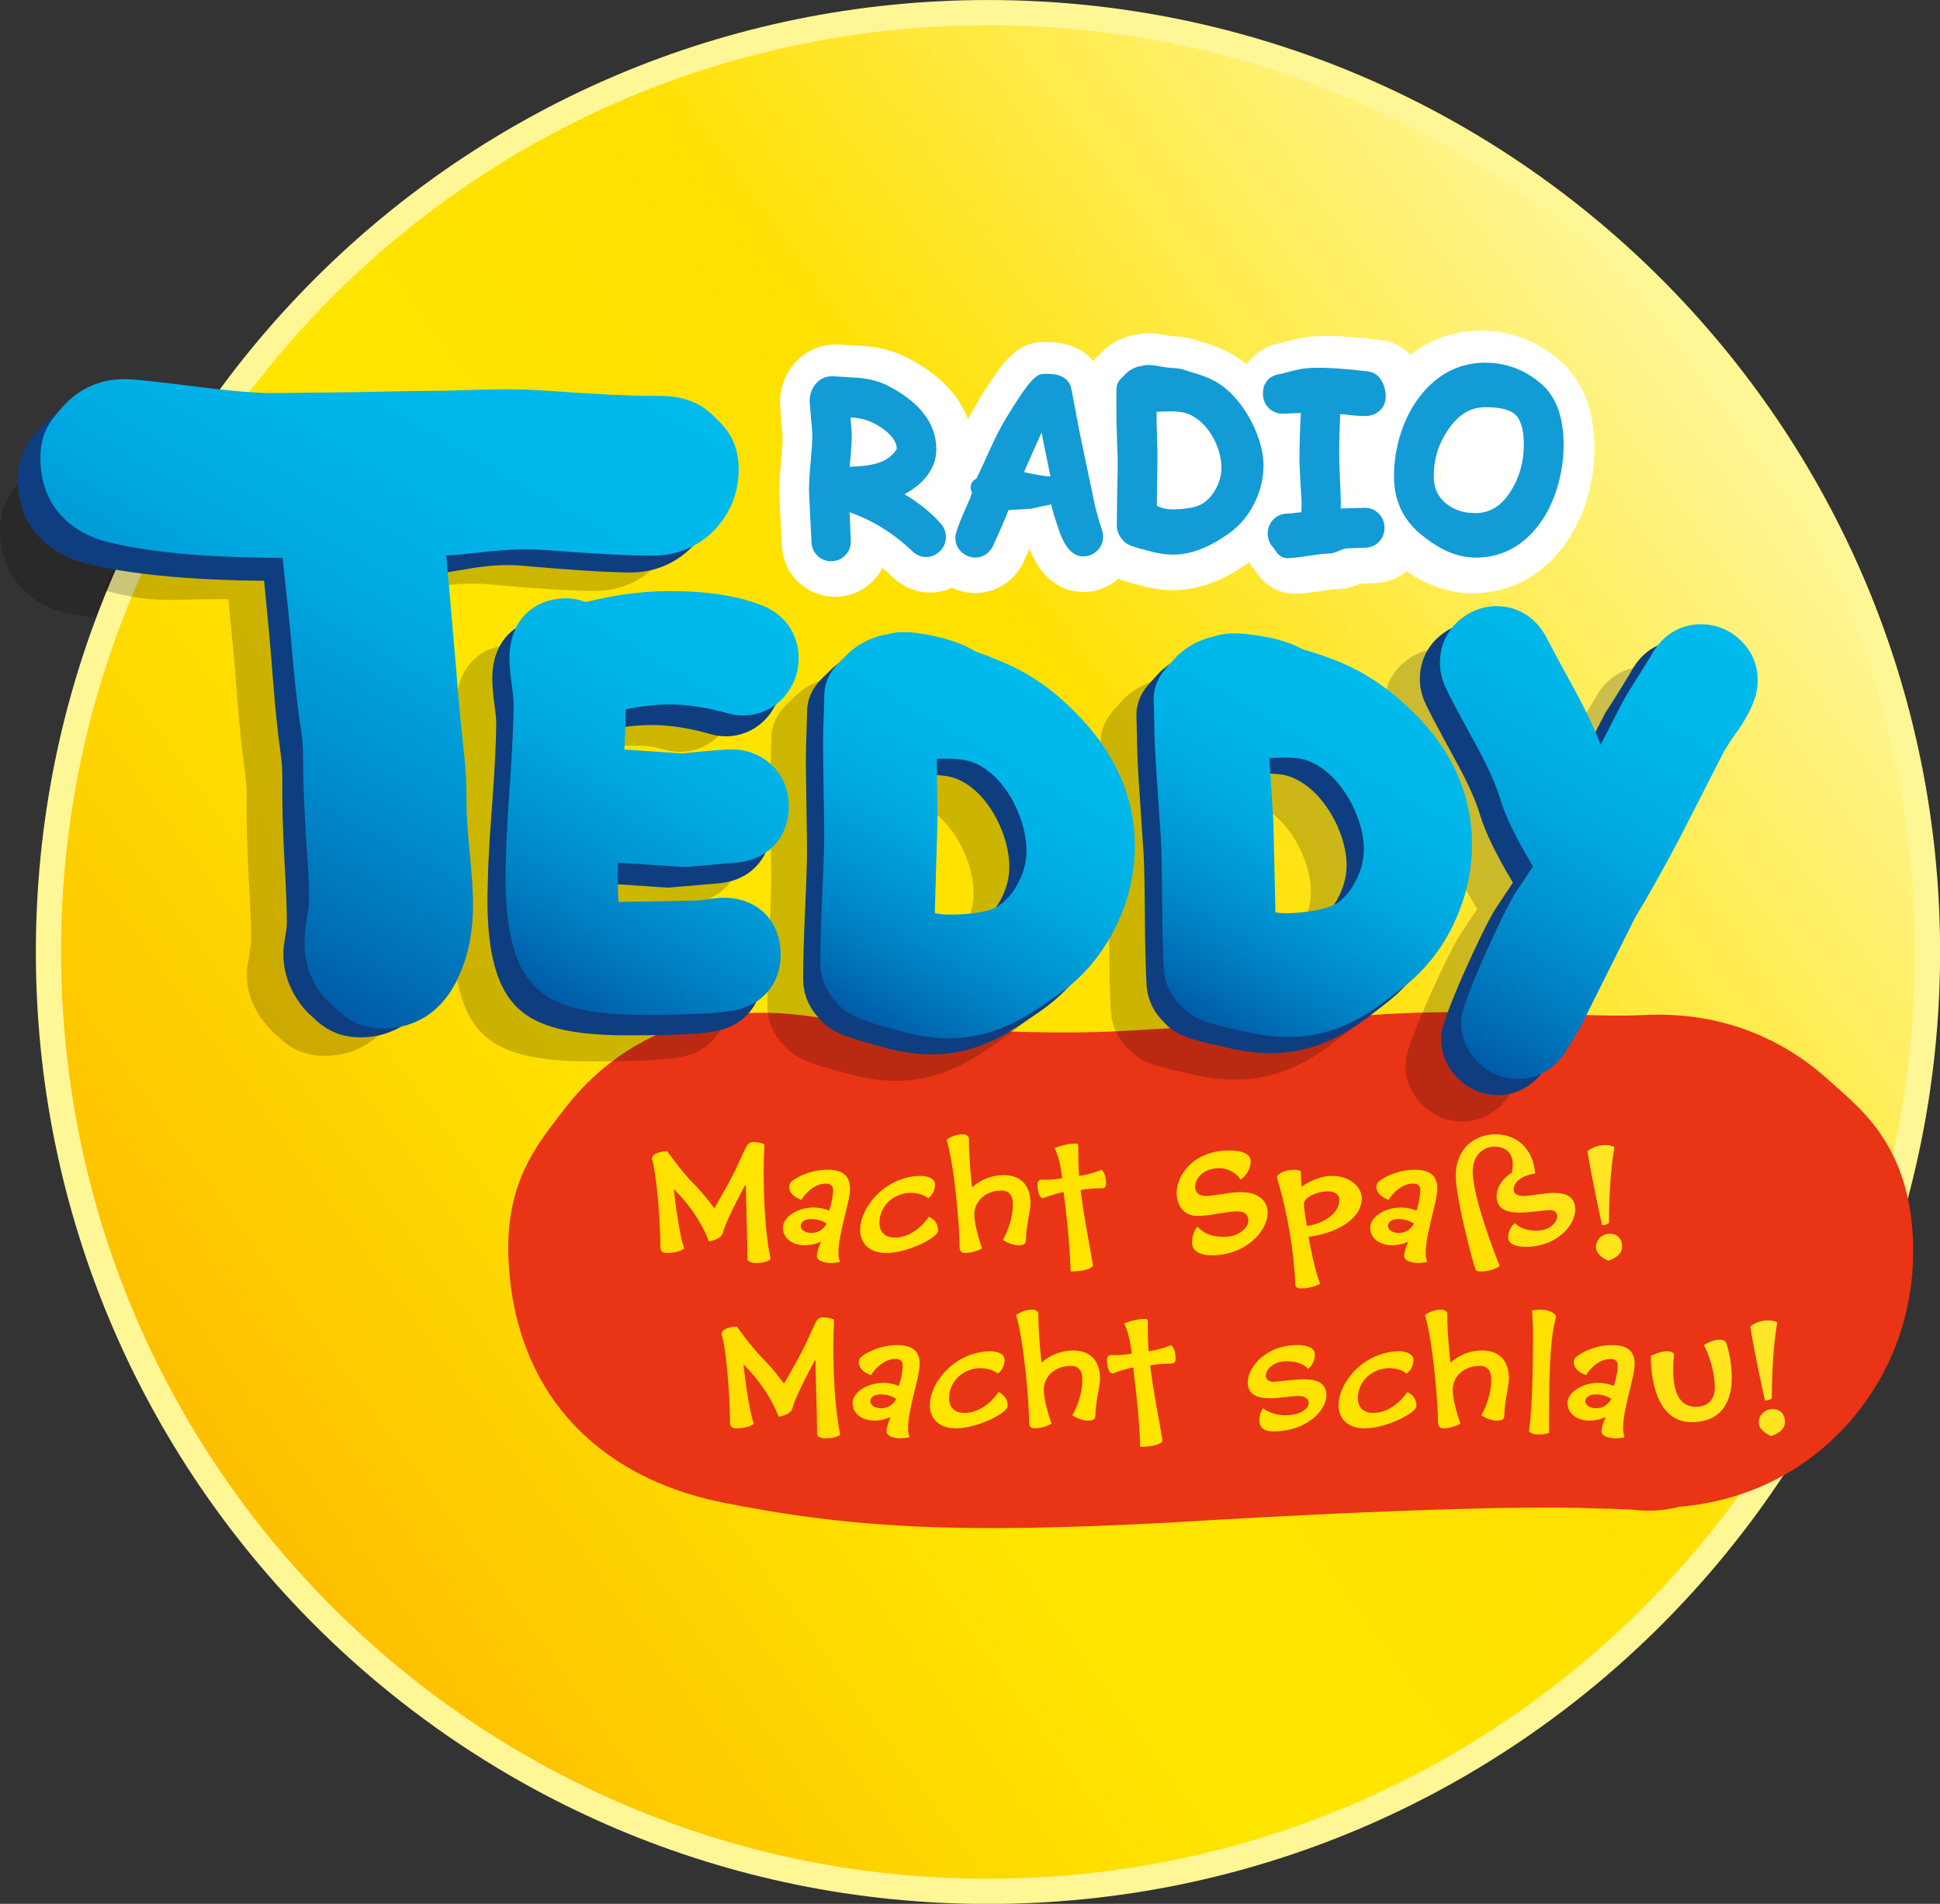 <svg width="800" height="785.21" enable-background="new 0 0 400.32 400.32" version="1.1" viewBox="0 0 800 785.21" xml:space="preserve" xmlns="http://www.w3.org/2000/svg">

<rect x="0" y="0" width="800" height="785.21" fill="#333333" stroke="none"/>

<g transform="matrix(2.208 0 0 2.208 -57.814 -36.534)">
	<path d="m65.978 102.09c0.108-0.03 0.25-0.06 0.406-0.087-2.678 0.01-5.929-0.12-9.999-0.401-7.398-0.565-12.093-0.852-14.297-0.867-4.943-0.058-9.341 2.052-12.351 5.942l-0.513 0.665c-1.717 2.198-3.241 4.535-3.017 8.938 0.399 7.875 5.233 13.339 13.262 14.993 3.336 0.676 11.008 1.345 11.008 1.345s12.955-29.815 15.501-30.528z" opacity=".2"/>


	<path d="m210.7 372.19c98.207 0 177.82-79.611 177.82-177.82 0-98.208-79.611-177.82-177.82-177.82-98.208 0-177.82 79.613-177.82 177.82s79.613 177.82 177.82 177.82" fill="#fff696"/>
	
		<linearGradient id="SVGID_1_" x1="344.92" x2="54.507" y1="17.943" y2="206.54" gradientTransform="matrix(.999 -.05 .05 .999 5.617 92.299)" gradientUnits="userSpaceOnUse">
		<stop stop-color="#FFF696" offset="0"/>
		<stop stop-color="#FFE000" offset=".39"/>
		<stop stop-color="#FFE600" offset=".656"/>
		<stop stop-color="#FFDA00" offset=".78"/>
		<stop stop-color="#FDBF00" offset="1"/>
	</linearGradient>
	<path d="m219.39 367.26c95.484-4.798 169-86.095 164.2-181.58-4.798-95.486-86.095-169-181.58-164.2-95.486 4.799-169 86.096-164.2 181.58 4.8 95.485 86.096 169 181.58 164.2" fill="url(#SVGID_1_)"/>


	<path d="m322.26 278.3c0 0.721 0.866 1.297 2.018 1.297 2.015 0 2.821-1.728 2.821-1.728s-0.95-0.865-2.966-0.865c-1.007 0-1.873 0.491-1.873 1.296z" fill="#e93416"/>
	<path d="m276.32 240.66c0-0.864-0.689-1.584-2.159-1.584-2.044 0-4.463 1.181-4.463 2.303 0 1.152 0.575 4.176 0.575 4.176 3.026-0.433 6.047-2.304 6.047-4.895z" fill="#e93416"/>
	<path d="m175.72 245.55c0 0.721 0.864 1.297 2.017 1.297 2.017 0 2.822-1.729 2.822-1.729s-0.951-0.862-2.966-0.862c-1.009-1e-3 -1.873 0.488-1.873 1.294z" fill="#e93416"/>
	<path d="m285.4 245.55c0 0.721 0.863 1.297 2.014 1.297 2.018 0 2.824-1.729 2.824-1.729s-0.951-0.862-2.967-0.862c-1.008-1e-3 -1.871 0.488-1.871 1.294z" fill="#e93416"/>
	<path d="m188.72 278.3c0 0.721 0.864 1.297 2.016 1.297 2.017 0 2.823-1.728 2.823-1.728s-0.95-0.865-2.966-0.865c-1.009 0-1.873 0.491-1.873 1.296z" fill="#e93416"/>
	<path d="m383.42 247.42c-0.854-15.994-8.801-23.007-14.056-27.646l-1.391-1.237 0.258 0.238c-9.623-8.959-21.759-13.326-35.103-12.626-4.496 0.236-10.088 0.041-16.56-0.182-9.837-0.339-22.079-0.763-35.597 0.281l0.176-0.014c-20.553 1.417-36.191 2.412-46.487 2.948-9.347 0.49-21.499 0.196-38.238-0.929-11.445-0.857-16.005-1.471-18.728-1.837-2.677-0.361-4.993-0.671-9.031-0.692-14.867-0.126-27.993 6.212-36.966 17.854l-0.151 0.198-1.378 1.79c-5.131 6.587-9.682 13.593-8.99 26.776 1.235 23.579 15.734 39.916 39.779 44.822 24.434 4.913 44.646 5.838 83.244 3.813l0.25-0.015c0.515-0.032 51.579-3.266 76.218-2.763 5.431 0.141 8.392 0.24 10.002 0.306 1.23 0.143 2.514 0.227 3.876 0.209 1.831-0.025 3.592-0.286 5.282-0.71 12.412-1.092 23.278-6.396 31.485-15.511l0.129-0.144 0.125-0.144c7.832-9.013 11.923-20.021 11.923-31.989 1e-3 -0.925-0.023-1.857-0.071-2.796zm-54.285 2.022c0 1.872-2.592 2.592-2.592 2.592s-2.304-0.865-2.304-2.592c0-1.152 1.009-2.448 2.592-2.448 1.585 0 2.304 1.151 2.304 2.448zm-3.168-19.006c1.009 0 1.729 0.288 1.729 0.431 0 0-1.009 5.04-1.009 13.968 0 0.286-0.576 0.574-1.296 0.574 0 0-2.017-9.07-2.735-13.822 0-1e-3 1.151-1.151 3.311-1.151zm-57.996 4.607c0.72 0 1.152 0.289 1.152 0.289 0 1.295 0.143 2.879 0.143 2.879s2.591-2.016 5.761-2.016c3.167 0 5.473 2.016 5.473 4.175 0 4.032-5.041 6.624-9.938 7.2 1.152 6.479 2.16 8.782 2.16 8.782s-1.438 0.865-3.599 0.865c-0.722 0-1.01-0.347-1.01-0.721-0.287-5.904-1.296-12.814-3.457-20.015 0-0.574 1.298-1.438 3.315-1.438zm-61.983-6.624c0.575 0 1.152 0.288 1.152 0.863 0 4.033 0.575 8.929 0.575 8.929l0.058 0.086s2.245-2.246 5.844-2.246c3.307 0 5.032 1.987 5.032 5.327 0 1.152-0.864 4.464-0.864 6.768 0 0.864-0.573 1.009-1.438 1.009-1.438 0-2.876-1.009-2.876-1.009s1.87-3.024 1.87-6.623c0-1.728-0.719-2.593-2.155-2.593-3.023 0-5.039 2.074-5.039 4.466 0 2.302 1.439 6.335 1.439 6.335s-1.439 0.862-3.166 0.862c-0.577 0-1.009-0.286-1.009-1.008 0-3.888-1.007-15.551-2.448-20.158 1e-3 -1e-3 1.298-1.008 3.025-1.008zm-7.785 7.776c0.866 0 2.597 0.345 2.597 1.583 0 1.872-1.298 2.592-1.298 2.592s-0.922-1.007-3.313-1.007c-2.735 0-5.76 2.131-5.76 5.614 0 1.699 1.008 2.736 2.88 2.736 3.889 0 6.339-3.887 6.339-3.887s1.729 0.575 1.729 2.591c0 1.323-5.708 4.175-9.652 4.175-3.341 0-4.897-1.93-4.897-4.318-1e-3 -4.263 4.752-10.079 11.375-10.079zm-39.625 12.238s-1.525-4.751-6.479-9.706l-0.058 0.06c0.777 7.055 1.642 10.367 1.93 10.943 0 0-0.864 0.862-3.312 0.862-0.864 0-1.151-0.432-1.151-1.15 0-5.04-0.72-13.968-1.584-16.415 0-1.152 2.016-1.44 2.879-1.44 0 0 2.593 3.745 5.04 6.191 1.873 1.872 3.744 4.464 3.744 4.464s2.419-4.147 3.744-6.768c0.604-1.209 1.583-3.456 2.016-4.319 0.316-0.636 0.575-1.296 1.583-1.296 1.152 0 2.017 0.432 2.017 0.432s-0.145 3.312-0.145 4.752c0 11.52 1.297 16.702 1.297 16.702s-0.576 0.721-2.736 0.721c-0.72 0-1.584-0.26-1.584-0.721 0-3.888-0.289-10.77-0.289-13.821h-0.143s-3.57 6.479-4.176 8.927c-0.318 1.265-2.593 1.582-2.593 1.582zm21.791 36.785c-0.72 0-1.583-0.26-1.583-0.72 0-3.888-0.289-10.771-0.289-13.823h-0.145s-3.57 6.48-4.175 8.928c-0.317 1.267-2.592 1.584-2.592 1.584s-1.527-4.752-6.479-9.706l-0.058 0.058c0.777 7.056 1.642 10.368 1.929 10.943 0 0-0.863 0.865-3.311 0.865-0.864 0-1.153-0.433-1.153-1.153 0-5.038-0.72-13.966-1.583-16.414 0-1.152 2.016-1.439 2.88-1.439 0 0 2.593 3.742 5.039 6.191 1.873 1.871 3.743 4.465 3.743 4.465s2.42-4.148 3.745-6.769c0.604-1.209 1.584-3.456 2.015-4.321 0.317-0.632 0.577-1.296 1.585-1.296 1.151 0 2.016 0.434 2.016 0.434s-0.145 3.312-0.145 4.751c0 11.52 1.296 16.703 1.296 16.703s-0.576 0.719-2.735 0.719zm2.399-34.626c0 1.009 0.289 1.671 0.289 1.671s-1.151 0.202-1.583 0.202c-1.44 0-2.735-0.432-2.735-1.297 0-1.008 0.748-2.593 0.748-2.593l-0.057-0.056s-1.27 0.634-2.996 0.634c-1.873 0-4.032-1.009-4.032-3.312 0-1.871 2.593-3.743 5.759-3.743 1.586 0 2.881 0.574 2.881 0.574s0.721-2.014 0.721-3.886c0-0.662-0.433-1.153-1.296-1.153-2.88 0-4.608 3.025-4.608 3.025s-2.304-0.662-2.304-2.448c0-0.287 0.202-0.721 0.287-0.807 0.865-0.864 3.601-2.361 6.911-2.361 3.601 0 4.177 1.872 4.177 3.6-1e-3 2.448-2.162 8.208-2.162 11.95zm13.296 34.424s-1.153 0.202-1.585 0.202c-1.438 0-2.735-0.432-2.735-1.297 0-1.007 0.747-2.591 0.747-2.591l-0.056-0.058s-1.267 0.634-2.996 0.634c-1.871 0-4.031-1.008-4.031-3.312 0-1.871 2.591-3.743 5.761-3.743 1.583 0 2.879 0.575 2.879 0.575s0.72-2.016 0.72-3.888c0-0.661-0.432-1.151-1.296-1.151-2.879 0-4.607 3.023-4.607 3.023s-2.304-0.662-2.304-2.447c0-0.288 0.201-0.72 0.288-0.806 0.863-0.865 3.599-2.362 6.91-2.362 3.602 0 4.177 1.872 4.177 3.6 0 2.449-2.16 8.208-2.16 11.952-1e-3 1.008 0.288 1.669 0.288 1.669zm8.667-1.669c-3.341 0-4.896-1.93-4.896-4.32 0-4.263 4.752-10.078 11.376-10.078 0.861 0 2.587 0.344 2.587 1.583 0 1.871-1.294 2.591-1.294 2.591s-0.919-1.008-3.309-1.008c-2.736 0-5.76 2.132-5.76 5.617 0 1.697 1.007 2.734 2.881 2.734 3.886 0 6.332-3.887 6.332-3.887s1.725 0.576 1.725 2.592c0 1.325-5.696 4.176-9.642 4.176zm26.035-2.448c0 0.864-0.576 1.008-1.438 1.008-1.441 0-2.881-1.008-2.881-1.008s1.872-3.023 1.872-6.624c0-1.728-0.721-2.591-2.161-2.591-3.022 0-5.037 2.073-5.037 4.463 0 2.305 1.438 6.335 1.438 6.335s-1.438 0.865-3.168 0.865c-0.573 0-1.005-0.288-1.005-1.01 0-3.886-1.003-15.549-2.436-20.157 0 0 1.29-1.008 3.011-1.008 0.574 0 1.15 0.287 1.15 0.863 0 4.032 0.573 8.928 0.573 8.928l0.06 0.087s2.245-2.246 5.847-2.246c3.312 0 5.039 1.986 5.039 5.328 0 1.151-0.864 4.462-0.864 6.767zm1.293-42.4c-2.621 0-4.06 0.345-4.06 0.345 0.374 3.745 2.302 13.679 2.302 14.055 0 0.431-1.295 1.15-4.174 1.15 0 0 0-4.606-1.297-14.831 0 0-1.699 0.288-3.885 1.152 0 0-1.005-0.029-1.005-2.736 0-0.373 0.402-0.749 0.717-0.749 0.114 0 0.431 0.03 0.948 0.03 0.691 0 1.728-0.058 2.937-0.288-0.374-3.858-1.411-5.616-1.411-5.616s1.843-0.863 4.004-0.863c0.317 0 0.432 0.173 0.432 0.577v2.016c0 1.439 0.144 3.455 0.144 3.455 2.477-0.348 4.175-1.152 4.175-1.152s0.865 0.489 0.865 2.591c-1e-3 0.49-0.259 0.864-0.692 0.864zm12.989 32.753c-2.62 0-4.058 0.346-4.058 0.346 0.372 3.744 2.302 13.68 2.302 14.054 0 0.432-1.295 1.151-4.175 1.151 0 0 0-4.608-1.297-14.83 0 0-1.7 0.288-3.887 1.15 0 0-1.008-0.027-1.008-2.735 0-0.374 0.402-0.747 0.72-0.747 0.115 0 0.43 0.027 0.949 0.027 0.691 0 1.729-0.057 2.938-0.288-0.374-3.858-1.412-5.615-1.412-5.615s1.846-0.864 4.006-0.864c0.315 0 0.43 0.173 0.43 0.577v2.015c0 1.44 0.146 3.457 0.146 3.457 2.477-0.346 4.176-1.153 4.176-1.153s0.863 0.491 0.863 2.592c-1e-3 0.488-0.26 0.863-0.693 0.863zm3.77-22.531c0-2.159 1.009-3.024 1.009-3.024 1.584 1.585 3.023 1.873 5.184 1.873 2.304 0 4.319-1.585 4.319-3.023 0-0.864-0.431-1.729-2.159-1.729-1.873 0-5.04 0.864-7.344 0.864-2.591 0-3.889-2.017-3.889-4.319 0-3.312 3.169-7.92 9.791-7.92 2.594 0 4.032 0.719 4.032 2.016 0 2.161-1.871 3.456-1.871 3.456-0.72-1.152-2.161-2.161-4.032-2.161-2.879 0-4.463 1.873-4.463 3.457 0 1.007 0.575 1.727 2.016 1.727 1.585 0 4.463-0.72 6.479-0.72 3.456 0 5.041 1.729 5.041 3.889 0 3.312-4.032 7.92-10.368 7.92-2.592-1e-3 -3.745-1.009-3.745-2.306zm15.153 35.2c-1.441 0-2.594-0.574-2.594-2.015 0-1.584 0.721-2.304 0.721-2.304s1.44 1.296 4.176 1.296c2.879 0 4.319-1.296 4.319-2.305 0-0.719-0.634-1.296-2.015-1.296-1.211 0-3.343 0.434-5.241 0.434-2.19 0-4.119-0.576-4.119-2.968 0-2.938 3.456-6.969 9.215-6.969 2.017 0 3.312 0.576 3.312 1.729 0 1.87-1.295 2.735-1.295 2.735s-0.864-1.442-4.031-1.442c-2.447 0-3.83 1.558-3.83 2.68 0 0.635 0.43 1.151 1.383 1.151 1.208 0 3.54-0.46 5.758-0.46 2.188 0 4.177 0.575 4.177 2.967-2e-3 2.909-3.746 6.767-9.936 6.767zm17.103-0.574c-3.34 0-4.896-1.93-4.896-4.32 0-4.263 4.753-10.078 11.376-10.078 0.864 0 2.591 0.344 2.591 1.583 0 1.871-1.296 2.591-1.296 2.591s-0.921-1.008-3.311-1.008c-2.736 0-5.759 2.132-5.759 5.617 0 1.697 1.007 2.734 2.878 2.734 3.888 0 6.336-3.887 6.336-3.887s1.729 0.576 1.729 2.592c1e-3 1.325-5.703 4.176-9.648 4.176zm7.342-32.178c0-1.008 0.748-2.593 0.748-2.593l-0.057-0.056s-1.268 0.634-2.995 0.634c-1.872 0-4.032-1.009-4.032-3.312 0-1.871 2.592-3.743 5.76-3.743 1.584 0 2.88 0.574 2.88 0.574s0.722-2.014 0.722-3.886c0-0.662-0.435-1.153-1.297-1.153-2.881 0-4.608 3.025-4.608 3.025s-2.304-0.662-2.304-2.448c0-0.287 0.201-0.721 0.287-0.807 0.865-0.864 3.6-2.361 6.911-2.361 3.602 0 4.178 1.872 4.178 3.6 0 2.448-2.161 8.208-2.161 11.95 0 1.009 0.287 1.671 0.287 1.671s-1.149 0.202-1.582 0.202c-1.442-1e-3 -2.737-0.432-2.737-1.297zm18.721 29.73c0 0.864-0.576 1.008-1.441 1.008-1.438 0-2.879-1.008-2.879-1.008s1.873-3.023 1.873-6.624c0-1.728-0.72-2.591-2.16-2.591-3.025 0-5.04 2.073-5.04 4.463 0 2.305 1.44 6.335 1.44 6.335s-1.44 0.865-3.169 0.865c-0.576 0-1.008-0.288-1.008-1.01 0-3.886-1.007-15.549-2.448-20.157 0 0 1.298-1.008 3.024-1.008 0.575 0 1.151 0.287 1.151 0.863 0 4.032 0.576 8.928 0.576 8.928l0.058 0.087s2.248-2.246 5.847-2.246c3.312 0 5.039 1.986 5.039 5.328 0 1.151-0.863 4.462-0.863 6.767zm8.351 3.311s-0.864 0.289-1.727 0.289c-1.442 0-2.018-0.432-2.018-0.72 0.373-2.649 0.748-7.344 0.748-18.287 0-1.297-0.173-4.175-0.173-4.175s1.009-0.145 1.585-0.145c1.296 0 2.879 0.575 2.879 1.438-1.294 4.467-1.294 12.846-1.294 21.6zm-4.323-34.768c-2.016 0-3.311-0.577-3.311-1.729 0-1.872 1.295-2.736 1.295-2.736s0.863 1.44 4.033 1.44c2.447 0 3.829-1.555 3.829-2.678 0-0.634-0.433-1.151-1.382-1.151-1.209 0-3.601 0.459-5.761 0.459-2.159 0-4.175-0.661-4.175-2.965 0-2.881 2.792-4.463 2.792-4.463s0.23-0.577 0.23-1.586c0-2.447-1.727-3.31-3.455-3.31-1.871 0-4.031 1.438-4.031 4.607 0 5.327 5.039 17.71 5.039 17.71s-1.238 1.007-3.599 1.007c-0.576 0-0.663-0.085-0.865-0.287-0.288-0.288-3.742-13.248-3.742-17.566 0-5.328 3.742-7.776 7.429-7.776 3.456 0 6.968 2.16 7.401 7.344-1.585 0.145-4.032 1.152-4.032 3.024 0 0.719 0.721 1.15 1.873 1.15 1.438 0 3.801-0.574 5.701-0.574 2.188 0 3.944 0.72 3.944 3.109 2e-3 2.938-3.453 6.971-9.213 6.971zm18.145 33.905c0 1.008 0.287 1.669 0.287 1.669s-1.15 0.202-1.583 0.202c-1.439 0-2.736-0.432-2.736-1.297 0-1.007 0.749-2.591 0.749-2.591l-0.058-0.058s-1.268 0.634-2.994 0.634c-1.872 0-4.033-1.008-4.033-3.312 0-1.871 2.593-3.743 5.76-3.743 1.584 0 2.88 0.575 2.88 0.575s0.722-2.016 0.722-3.888c0-0.661-0.434-1.151-1.296-1.151-2.881 0-4.607 3.023-4.607 3.023s-2.306-0.662-2.306-2.447c0-0.288 0.202-0.72 0.288-0.806 0.865-0.865 3.6-2.362 6.912-2.362 3.6 0 4.175 1.872 4.175 3.6 0 2.449-2.16 8.208-2.16 11.952zm12.816-1.153c-5.904 0-7.633-6.623-7.633-12.383 0 0 1.584-0.862 3.024-0.862 0.864 0 1.295 0.288 1.295 0.719 0 0.432-0.143 1.296-0.143 2.735 0 5.473 2.016 6.912 4.175 6.912 2.447 0 3.6-1.439 3.6-3.6 0-4.031-2.015-7.92-2.015-7.92s1.439-1.007 2.88-1.007c0.144 0 0.719 0 1.064 0.288 0.402 0.431 1.239 3.599 1.239 6.911 1e-3 3.457-1.296 8.207-7.486 8.207zm14.255-19.006c1.007 0 1.728 0.289 1.728 0.434 0 0-1.008 5.038-1.008 13.966 0 0.288-0.577 0.576-1.295 0.576 0 0-2.018-9.072-2.736-13.823-1e-3 -1e-3 1.151-1.153 3.311-1.153zm0.574 21.599s-2.304-0.865-2.304-2.593c0-1.152 1.008-2.447 2.593-2.447 1.584 0 2.303 1.152 2.303 2.447 0 1.873-2.592 2.593-2.592 2.593z" fill="#e93416"/>
	<path d="m168.65 205.72h0.108z" fill="#e93416"/>


	<g fill="#fff">
		<path d="m203.58 117.12c-0.016-0.862-0.34-1.69-0.937-2.399-1.665-1.931-3.941-3.777-6.791-5.516 1.003-0.545 1.91-1.169 2.713-1.875 2.138-1.88 3.222-4.077 3.222-6.538 0-0.049 0-0.097-2e-3 -0.146-0.083-4.753-3.157-8.708-9.138-11.75-1.433-0.731-3.18-1.209-5.192-1.424-0.076-6e-3 -4.861-0.299-4.861-0.299-1.478-0.084-2.741 0.525-3.562 1.715-0.611 0.85-0.92 1.863-0.9 2.986 0 1e-3 0.241 3.142 0.241 3.142 0.149 1.273 0.229 2.224 0.239 2.839 0.021 1.138-0.079 2.902-0.294 5.236-0.23 2.496-0.332 4.336-0.31 5.627l0.224 4.752c2e-3 0.011 0.237 4.581 0.237 4.581 0.019 1.022 0.391 1.923 1.079 2.607 0.71 0.713 1.633 1.083 2.661 1.063 1.041-0.019 1.948-0.426 2.624-1.178 0.635-0.655 0.988-1.548 0.988-2.546 0-0.025 0-0.049-1e-3 -0.073-2e-3 -0.043-0.17-3.948-0.17-3.948 0-0.01-0.038-0.657-0.082-1.417 4.208 1.476 8.162 3.883 11.744 7.302 0.979 0.911 1.962 1.086 2.617 1.077h4e-3c0.999-0.02 1.897-0.426 2.601-1.174 0.68-0.707 1.046-1.6 1.046-2.579 1e-3 -0.021 1e-3 -0.043 0-0.065zm-17.596-19.293c0-1e-3 -0.189-2.554-0.189-2.555 0 0-0.017-0.16-0.04-0.393 0.399 0.025 0.888 0.057 0.912 0.058 1.782 0.16 3.537 0.865 5.218 2.093 1.659 1.214 2.479 2.425 2.521 3.696-0.034 0.087-0.158 0.334-0.564 0.781-0.499 0.535-1.048 0.981-1.632 1.317-1.367 0.763-3.602 1.184-6.605 1.248 0.093-1.053 0.188-2.115 0.188-2.115 0.131-1.438 0.198-2.693 0.198-3.733-2e-3 -0.138-3e-3 -0.269-7e-3 -0.397z"/>
		<path d="m182.33 87.169c0.088 0 0.178 2e-3 0.267 8e-3 0 0 4.785 0.293 4.861 0.299 2.013 0.215 3.76 0.693 5.192 1.424 5.98 3.042 9.055 6.996 9.138 11.75 2e-3 0.049 2e-3 0.097 2e-3 0.146 0 2.461-1.084 4.658-3.222 6.538-0.803 0.705-1.71 1.33-2.713 1.875 2.85 1.739 5.126 3.584 6.791 5.516 0.597 0.709 0.921 1.537 0.937 2.399 1e-3 0.021 1e-3 0.043 1e-3 0.065 0 0.979-0.366 1.873-1.046 2.579-0.703 0.748-1.602 1.155-2.601 1.174h-0.057c-0.654 0-1.612-0.189-2.564-1.077-3.582-3.419-7.536-5.826-11.744-7.302 0.044 0.76 0.082 1.407 0.082 1.417 0 0 0.168 3.905 0.17 3.948 1e-3 0.024 1e-3 0.048 1e-3 0.073 0 0.998-0.354 1.891-0.988 2.546-0.676 0.752-1.583 1.16-2.624 1.178-0.025 0-0.05 1e-3 -0.075 1e-3 -0.998 0-1.894-0.368-2.586-1.064-0.688-0.685-1.061-1.585-1.079-2.607 0 0-0.235-4.57-0.237-4.581l-0.224-4.752c-0.022-1.291 0.079-3.131 0.31-5.627 0.215-2.334 0.315-4.098 0.294-5.236-0.01-0.615-0.09-1.566-0.239-2.839 0 0-0.241-3.141-0.241-3.142-0.02-1.123 0.289-2.136 0.9-2.986 0.77-1.118 1.932-1.723 3.294-1.723m3.276 16.905c3.004-0.063 5.238-0.485 6.605-1.248 0.584-0.335 1.133-0.782 1.632-1.317 0.406-0.447 0.53-0.694 0.564-0.781-0.042-1.271-0.861-2.482-2.521-3.696-1.681-1.229-3.436-1.933-5.218-2.093-0.024-1e-3 -0.513-0.033-0.912-0.058 0.023 0.233 0.04 0.393 0.04 0.393s0.189 2.553 0.189 2.555c4e-3 0.128 5e-3 0.26 5e-3 0.396 0 1.04-0.067 2.295-0.198 3.733 2e-3 1e-3 -0.093 1.063-0.186 2.116m-3.276-23.189c-3.414 0-6.484 1.599-8.432 4.387-1.37 1.927-2.077 4.227-2.047 6.656 1e-3 0.209 0.019 0.439 0.259 3.572l0.01 0.128 0.016 0.127c0.174 1.479 0.195 2.057 0.197 2.199 0.01 0.525-0.013 1.781-0.27 4.564-0.255 2.771-0.36 4.777-0.334 6.312l2e-3 0.093 4e-3 0.093 0.224 4.752 0.012 0.244 2e-3 0.018c0.043 0.819 0.193 3.742 0.221 4.267 0.078 2.599 1.114 5.017 2.926 6.819 1.852 1.859 4.352 2.894 7.019 2.894l0.189-2e-3c2.747-0.048 5.268-1.175 7.107-3.176 0.616-0.653 1.134-1.381 1.544-2.167 0.685 0.543 1.351 1.125 2 1.745l0.025 0.025 0.027 0.025c1.913 1.783 4.346 2.765 6.85 2.765h0.114l0.068-1e-3c2.677-0.053 5.173-1.164 7.03-3.128 1.789-1.874 2.774-4.325 2.774-6.907 0-0.088-2e-3 -0.175-4e-3 -0.262-0.061-2.289-0.894-4.45-2.413-6.253l-0.023-0.026-0.022-0.026c-0.543-0.63-1.134-1.25-1.77-1.86 1.605-2.395 2.438-5.092 2.438-7.965 0-0.105-1e-3 -0.208-5e-3 -0.312-0.102-4.99-2.376-12-12.569-17.185-2.109-1.076-4.593-1.774-7.373-2.071l-0.097-0.011-0.098-7e-3c-0.057-4e-3 -0.121-9e-3 -4.951-0.305-0.237-0.015-0.445-0.021-0.65-0.021z"/>
	
	
		<path d="m231.52 114.47c-0.03-0.107-0.796-2.93-0.818-3.02-0.022-0.096-2.867-13.7-2.867-13.7 4e-3 0.029-1.587-8.335-1.587-8.335l-0.014-0.074-0.02-0.071c-0.632-2.23-2.908-2.524-4.289-2.546h-0.055c-0.226-3e-3 -0.43 0-0.593 3e-3l-0.158 3e-3c-1.221 0.022-2.447 0.64-7.139 8.438-1.486 2.472-2.812 5.429-3.983 8.037 0 0-1.049 2.251-1.433 3.079-0.395 0.187-0.78 0.477-0.991 1.014-0.083 0.212-0.125 0.426-0.125 0.644 0 0.322 0.113 0.648 0.293 0.976-0.171 0.313-0.271 0.605-0.293 0.871-2.683 5.925-2.842 6.996-2.842 7.532v0.093c0.017 1.041 0.431 1.955 1.199 2.646 0.76 0.667 1.653 1.002 2.599 0.984 1.338-0.023 2.459-0.74 3.161-2.017l0.028-0.053 0.025-0.056c1.28-2.79 2.244-5.027 2.91-6.735 1.363-0.081 4.269-0.254 4.269-0.254l0.144-0.034c1.358-0.322 2.54-0.576 3.566-0.776 0.338 1.452 0.649 2.382 0.907 3.169l0.238 0.727c0.775 2.521 2.125 5.868 4.904 5.819h1e-3c0.951-0.019 1.831-0.39 2.54-1.074 0.728-0.704 1.109-1.608 1.109-2.618v-0.066c-0.01-0.41-0.106-1.044-0.686-2.606zm-9.146-8.574c-1.211-0.076-2.53-0.315-3.684-0.556-0.46-0.096-0.865-0.172-1.274-0.248 0.851-1.916 1.82-4.106 3.285-7.404 0.75 3.67 1.302 6.379 1.673 8.208z"/>
		<path d="m221.68 86.721c0.061 0 0.126 0 0.191 1e-3h0.055c1.381 0.022 3.657 0.315 4.289 2.546l0.02 0.071 0.014 0.074s1.585 8.335 1.587 8.335c0 0 2.845 13.604 2.867 13.7 0.022 0.09 0.788 2.913 0.818 3.02 0.58 1.562 0.677 2.196 0.688 2.603v0.066c0 1.01-0.382 1.914-1.109 2.618-0.709 0.684-1.589 1.055-2.54 1.074h-0.062c-2.738 0-4.074-3.317-4.844-5.819l-0.238-0.727c-0.258-0.787-0.569-1.718-0.907-3.169-1.026 0.201-2.208 0.454-3.566 0.776l-0.144 0.034s-2.905 0.173-4.269 0.254c-0.666 1.708-1.63 3.946-2.91 6.735l-0.025 0.056-0.028 0.053c-0.702 1.277-1.823 1.994-3.161 2.017-0.024 0-0.049 1e-3 -0.074 1e-3 -0.918 0-1.783-0.336-2.524-0.985-0.769-0.691-1.183-1.605-1.199-2.646v-0.093c0-0.536 0.159-1.606 2.842-7.532 0.022-0.265 0.122-0.558 0.293-0.871-0.18-0.328-0.293-0.654-0.293-0.976 0-0.217 0.042-0.432 0.125-0.644 0.211-0.537 0.597-0.828 0.991-1.014 0.384-0.828 1.433-3.079 1.433-3.079 1.171-2.608 2.497-5.564 3.983-8.037 4.691-7.799 5.918-8.416 7.139-8.438l0.158-3e-3c0.114 2e-3 0.25-1e-3 0.4-1e-3m0.696 19.174c-0.371-1.828-0.923-4.537-1.673-8.208-1.465 3.298-2.435 5.489-3.285 7.404 0.409 0.076 0.814 0.152 1.274 0.248 1.154 0.24 2.473 0.48 3.684 0.556m-0.696-25.457c-0.197 0-0.376 3e-3 -0.527 5e-3l-0.161 4e-3c-4.998 0.09-7.74 3.745-12.395 11.481-1.673 2.783-3.075 5.904-4.312 8.663-0.084 0.179-0.433 0.929-0.779 1.673-0.915 0.921-1.459 1.921-1.78 2.738-0.374 0.963-0.558 1.945-0.558 2.939 0 0.156 4e-3 0.313 0.014 0.469-2.444 5.494-2.857 7.189-2.857 8.909 0 0.072 2e-3 0.144 2e-3 0.211 0.049 2.783 1.213 5.338 3.276 7.197l0.031 0.027 0.031 0.028c1.871 1.64 4.238 2.543 6.667 2.543 0.065 0 0.13-1e-3 0.196-2e-3 3.566-0.063 6.766-2.035 8.545-5.274l0.015-0.026 0.014-0.026 0.03-0.053 0.086-0.161 0.077-0.165 0.025-0.056c0.4-0.873 0.774-1.7 1.121-2.481 2.695 6.573 6.878 8.034 10.058 8.034h0.123l0.063-1e-3c2.53-0.05 4.938-1.057 6.78-2.835 1.955-1.892 3.027-4.425 3.027-7.139v-0.144l-2e-3 -0.078c-0.031-1.256-0.315-2.535-0.978-4.361-0.154-0.57-0.564-2.083-0.695-2.568-0.306-1.458-2.648-12.654-2.821-13.476-0.126-0.661-1.572-8.271-1.572-8.271l-5e-3 -0.02-4e-3 -0.021-0.014-0.073-0.038-0.192-0.05-0.189-0.02-0.071-0.015-0.059-0.017-0.059c-0.465-1.639-2.575-6.994-10.235-7.114h-0.05c-0.112-5e-3 -0.205-6e-3 -0.296-6e-3z"/>
	
	
		<path d="m262.15 103.53c-0.076-4.274-2.652-9.834-6.132-13.221-2.523-2.45-4.722-3.114-7.5-3.953l-1.787-0.55c-0.016-5e-3 -1.006-0.134-1.006-0.134-0.499-0.019-1.334-0.054-2.769-0.313-2.129-0.428-2.92-0.295-3.521-0.111-1.066 0.101-2.371 0.757-3.132 1.603-1e-3 1e-3 -0.369 0.374-0.369 0.374-0.532 0.518-1.259 1.225-1.239 2.353l-0.015 1.715 0.02 4.446c0 6e-3 0.221 6.89 0.221 6.89 0.021 1.364-8e-3 3.439-0.09 6.169 0 8e-3 -0.071 6.311-0.071 6.311 0.018 0.963 0.392 1.815 0.987 2.519l0.157 0.179c0.412 0.532 0.812 0.731 1.742 1.107l0.049 0.02 1.184 0.39 0.15 0.037 2.692 0.706c1.366 0.309 2.619 0.456 3.714 0.437 3.229-0.056 6.583-1.351 10.252-3.956 2.043-1.449 3.656-3.37 4.798-5.713 1.106-2.234 1.668-4.6 1.668-7.028 0-0.093-2e-3 -0.185-3e-3 -0.277zm-19.958-7.713v-2e-3c0-0.055-2e-3 -1.06-8e-3 -2 3.13-0.13 4.723-0.189 6.368 0.601 3.524 1.7 5.691 6.236 5.751 9.64 2e-3 0.049 2e-3 0.098 2e-3 0.147 0 1.284-0.295 2.498-0.896 3.711-0.608 1.241-1.411 2.199-2.452 2.934-0.729 0.509-2.302 1.135-5.612 1.193-1.253 0.021-2.272-0.228-3.111-0.668 0.021-1.697 0.117-9.796 0.117-9.796-1e-3 -0.067-0.159-5.76-0.159-5.76z"/>
		<path d="m240.65 85.073c0.537 0 1.26 0.075 2.305 0.285 1.435 0.26 2.27 0.295 2.769 0.313 0 0 0.99 0.129 1.006 0.134l1.787 0.55c2.778 0.839 4.977 1.503 7.5 3.953 3.479 3.387 6.056 8.947 6.132 13.221 1e-3 0.092 3e-3 0.184 3e-3 0.276 0 2.428-0.562 4.794-1.668 7.028-1.142 2.343-2.755 4.264-4.798 5.713-3.669 2.605-7.022 3.9-10.252 3.956-0.064 1e-3 -0.127 1e-3 -0.191 1e-3 -1.049 0-2.234-0.147-3.522-0.438l-2.692-0.706-0.15-0.037-1.184-0.39-0.049-0.02c-0.931-0.376-1.33-0.575-1.742-1.107l-0.157-0.179c-0.596-0.703-0.97-1.555-0.987-2.519 0 0 0.071-6.302 0.071-6.311 0.082-2.73 0.11-4.805 0.09-6.169 0 0-0.221-6.884-0.221-6.89l-0.02-4.446 0.015-1.715c-0.02-1.127 0.707-1.835 1.239-2.353 0 0 0.368-0.373 0.369-0.374 0.761-0.846 2.065-1.501 3.132-1.603 0.305-0.093 0.66-0.173 1.215-0.173m4.54 26.969c0.05 0 0.1 0 0.151-1e-3 3.311-0.058 4.884-0.684 5.612-1.193 1.041-0.735 1.844-1.693 2.452-2.934 0.602-1.213 0.896-2.428 0.896-3.711 0-0.049 0-0.098-2e-3 -0.147-0.06-3.403-2.227-7.94-5.751-9.64-1.105-0.532-2.188-0.679-3.73-0.679-0.751 0-1.612 0.035-2.638 0.078 6e-3 0.94 8e-3 1.945 8e-3 2v2e-3s0.158 5.692 0.158 5.759c0 0-0.097 8.099-0.117 9.796 0.805 0.422 1.777 0.67 2.961 0.67m-4.54-33.252c-0.871 0-1.67 0.092-2.471 0.288-2.385 0.393-4.793 1.677-6.444 3.455-0.076 0.075-0.152 0.152-0.23 0.232-0.83 0.809-3.115 3.103-3.095 6.814l-0.016 1.66v0.081l0.021 4.447c0 0.078 0 0.078 0.222 7.009 0.012 0.905 8e-3 2.643-0.088 5.832l-4e-3 0.095v0.061c-5e-3 0.484-0.07 6.274-0.07 6.274v0.092l1e-3 0.092c0.042 2.371 0.898 4.607 2.476 6.468l0.035 0.041 0.036 0.041 0.063 0.072c1.332 1.636 2.795 2.326 4.185 2.887l0.029 0.013 0.21 0.086 0.216 0.071 1.184 0.39 0.232 0.077 0.238 0.059 0.103 0.025 2.645 0.693 0.103 0.027 0.104 0.023c1.741 0.394 3.393 0.594 4.909 0.594 0.101 0 0.201-1e-3 0.301-3e-3 4.535-0.078 9.042-1.751 13.78-5.114 2.903-2.059 5.193-4.773 6.8-8.066 1.534-3.104 2.312-6.4 2.312-9.798 0-0.125-2e-3 -0.25-5e-3 -0.375-0.106-5.974-3.334-13.051-8.031-17.624-3.626-3.521-7.047-4.554-10.065-5.466l-1.755-0.541-0.033-0.01-0.032-0.01c-0.494-0.146-0.607-0.161-1.981-0.34l-0.285-0.037-0.288-0.01c-0.338-0.013-0.846-0.032-1.832-0.208-1.358-0.271-2.464-0.397-3.48-0.397z"/>
	
	
		<path d="m282.52 111.75c1.022-0.016 1.937 0.359 2.604 1.047 0.71 0.687 1.096 1.586 1.116 2.606 0.019 1.017-0.329 1.936-1.005 2.659-0.676 0.728-1.571 1.121-2.586 1.139 0 0-3.282 0.115-3.299 0.115-0.548 0.021-1.1 0.254-1.635 0.479-0.559 0.237-1.136 0.481-1.771 0.491-0.795 0.014-2.038 0.152-3.68 0.405-1.819 0.295-3.181 0.45-4.163 0.466-1.303 0.023-2-1.034-2.419-1.665 0 0-0.203-0.295-0.177-0.268-0.687-0.685-1.061-1.58-1.08-2.587v-0.076c0-0.965 0.335-1.844 0.987-2.567 0.689-0.739 1.589-1.138 2.605-1.157 0.421-8e-3 1.237-0.07 2.699-0.274 0.022-0.478 0.034-0.979 0.034-1.509 0-0.214-3e-3 -0.434-5e-3 -0.656 0 0-0.193-3.212-0.194-3.231l-0.181-3.43c-8e-3 -0.48-0.014-0.979-0.014-1.499 0-2.351 0.093-5.111 0.264-8.202-0.396 0.019-0.707 0.033-0.711 0.034 0 0-2.574 0.105-2.615 0.106-1.017 0.018-1.933-0.337-2.642-1.024-0.714-0.688-1.101-1.601-1.12-2.645-0.036-2.118 1.209-3.527 3.328-3.767l1.076-0.272c1.169-0.331 2.936-0.834 5.141-0.873 2.692-0.048 6.106 0.185 10.154 0.693 2.168 0.278 3.196 2.586 3.233 4.61v0.077c0 1.098-0.427 2.046-1.287 2.779-0.679 0.539-1.504 0.832-2.385 0.846-0.922 0.016-2.072-0.055-3.416-0.212 0 0-0.712-0.081-1.405-0.159-0.118 2.388-0.194 4.741-0.194 7.002 0 0.713 5e-3 1.42 0.017 2.118 0 0 0.278 6.857 0.28 6.859 5e-3 0.282 8e-3 0.56 8e-3 0.833 0 0.302-0.023 0.553-0.031 0.843 1.851-0.054 4.454-0.134 4.469-0.134z"/>
		<path d="m273.78 85.586c2.577 0 5.75 0.234 9.456 0.699 2.168 0.278 3.196 2.586 3.233 4.61v0.077c0 1.098-0.427 2.046-1.287 2.779-0.679 0.539-1.504 0.832-2.385 0.846-0.084 2e-3 -0.17 2e-3 -0.258 2e-3 -0.877 0-1.938-0.072-3.158-0.214 0 0-0.712-0.081-1.405-0.159-0.118 2.388-0.194 4.741-0.194 7.002 0 0.713 5e-3 1.42 0.017 2.118 0 0 0.278 6.857 0.28 6.859 5e-3 0.282 8e-3 0.56 8e-3 0.833 0 0.302-0.023 0.553-0.031 0.843 1.851-0.056 4.453-0.136 4.468-0.136h0.064c0.997 0 1.887 0.374 2.539 1.048 0.71 0.687 1.096 1.586 1.116 2.606 0.019 1.017-0.329 1.936-1.005 2.659-0.676 0.728-1.571 1.121-2.586 1.139 0 0-3.282 0.115-3.299 0.115-0.548 0.021-1.1 0.254-1.635 0.479-0.559 0.237-1.136 0.481-1.771 0.491-0.795 0.014-2.038 0.152-3.68 0.405-1.819 0.295-3.181 0.45-4.163 0.466h-0.043c-1.275 0-1.962-1.042-2.376-1.666 0 0-0.186-0.27-0.179-0.27 0 0 1e-3 0 2e-3 2e-3 -0.687-0.685-1.061-1.58-1.08-2.587v-0.076c0-0.965 0.335-1.844 0.987-2.567 0.689-0.739 1.589-1.138 2.605-1.157 0.421-8e-3 1.237-0.07 2.699-0.274 0.022-0.478 0.034-0.979 0.034-1.509 0-0.214-3e-3 -0.434-5e-3 -0.656 0 0-0.193-3.212-0.194-3.231l-0.181-3.43c-8e-3 -0.48-0.014-0.979-0.014-1.499 0-2.351 0.093-5.111 0.264-8.202-0.396 0.019-0.707 0.033-0.711 0.034 0 0-2.574 0.105-2.615 0.106-0.024 0-0.048 1e-3 -0.073 1e-3 -0.988 0-1.876-0.355-2.568-1.025-0.714-0.688-1.101-1.601-1.12-2.645-0.036-2.118 1.209-3.527 3.328-3.767l1.076-0.272c1.169-0.331 2.936-0.834 5.141-0.873 0.229-2e-3 0.461-4e-3 0.699-4e-3m0-6.284c-0.276 0-0.545 3e-3 -0.81 8e-3 -2.96 0.051-5.258 0.689-6.655 1.085l-0.659 0.167c-5.06 0.8-8.49 4.866-8.401 10.05 0.049 2.711 1.128 5.216 3.039 7.061 1.09 1.054 2.391 1.832 3.809 2.294-0.018 0.797-0.024 1.554-0.024 2.27 0 0.558 5e-3 1.095 0.015 1.612l2e-3 0.107 7e-3 0.107 0.168 3.243c-1.289 0.535-2.462 1.345-3.446 2.399l-0.037 0.039-0.036 0.041c-1.68 1.862-2.605 4.269-2.605 6.775v0.139l3e-3 0.062c0.046 2.358 0.889 4.577 2.387 6.33 1.96 2.888 4.49 4.349 7.527 4.349l0.155-1e-3c1.278-0.022 2.88-0.194 5.031-0.542 1.901-0.293 2.63-0.326 2.808-0.329 1.854-0.031 3.267-0.629 4.111-0.987 5e-3 -2e-3 0.012-5e-3 0.017-7e-3 0.489-0.017 1.297-0.045 2.648-0.093 2.7-0.065 5.189-1.181 7.012-3.145 1.774-1.902 2.73-4.41 2.682-7.05-0.052-2.649-1.103-5.104-2.958-6.936-1.468-1.484-3.34-2.437-5.389-2.761-0.047-1.145-0.087-2.141-0.099-2.419-0.01-0.64-0.015-1.286-0.015-1.939 0-0.143 0-0.287 1e-3 -0.433 1.838-0.235 3.558-0.96 5.025-2.126l0.084-0.067 0.083-0.071c2.254-1.92 3.494-4.605 3.494-7.56v-0.135l-1e-3 -0.058c-0.104-5.67-3.688-10.081-8.714-10.727-3.974-0.5-7.419-0.752-10.259-0.752z"/>
	
	
		<path d="m312.5 89.805c-1.968-1.755-5.301-3.833-10.016-3.75-4.678 0.083-8.58 2.299-11.594 6.589-2.511 3.596-3.959 8.566-3.875 13.301 0.067 3.922 1.588 7.148 4.514 9.592 2.159 1.799 5.523 4.179 9.781 4.105 4.699-0.083 8.53-2.336 11.385-6.703 2.298-3.526 3.62-8.445 3.538-13.159-0.08-4.483-1.338-7.839-3.733-9.975zm-1.758 10.094c0.051 3.011-0.683 5.769-2.188 8.196-1.59 2.563-3.539 3.829-5.957 3.872-2.106 0.037-3.819-0.499-5.233-1.633-1.398-1.142-2.1-2.62-2.134-4.51-0.05-2.99 0.748-5.669 2.448-8.185 1.738-2.588 3.78-3.865 6.247-3.909 2.513-0.044 4.339 0.372 5.282 1.202 0.977 0.855 1.493 2.526 1.535 4.967z"/>
		<path d="m302.76 86.052c4.57 0 7.814 2.031 9.744 3.752 2.396 2.137 3.653 5.492 3.733 9.975 0.082 4.714-1.24 9.633-3.538 13.159-2.854 4.367-6.686 6.621-11.385 6.703-0.064 1e-3 -0.129 2e-3 -0.192 2e-3 -4.167 0-7.463-2.336-9.589-4.107-2.926-2.444-4.446-5.67-4.514-9.592-0.084-4.735 1.364-9.705 3.875-13.301 3.014-4.29 6.916-6.506 11.594-6.589 0.092-1e-3 0.183-2e-3 0.272-2e-3m-0.362 25.916c0.067 0 0.134 0 0.202-1e-3 2.418-0.043 4.367-1.308 5.957-3.872 1.506-2.427 2.239-5.185 2.188-8.196-0.042-2.442-0.558-4.112-1.535-4.968-0.898-0.791-2.596-1.205-4.925-1.205-0.117 0-0.237 1e-3 -0.357 3e-3 -2.467 0.044-4.509 1.321-6.247 3.909-1.7 2.516-2.498 5.195-2.448 8.185 0.034 1.891 0.735 3.369 2.134 4.51 1.368 1.099 3.018 1.635 5.031 1.635m0.362-33.644c-0.135 0-0.269 1e-3 -0.405 4e-3 -7.187 0.126-13.335 3.541-17.784 9.873-3.472 4.97-5.391 11.48-5.278 17.878 0.106 6.173 2.625 11.494 7.284 15.388 1.762 1.468 7.093 5.906 14.546 5.906 0.108 0 0.216-1e-3 0.325-3e-3 7.315-0.128 13.441-3.656 17.72-10.201 3.162-4.85 4.907-11.234 4.796-17.524-0.146-8.374-3.515-13.109-6.314-15.607-2.923-2.607-7.879-5.714-14.89-5.714z"/>
	</g>


	
		<path d="m202.85 116.78c-0.016-0.862-0.34-1.69-0.937-2.399-1.665-1.931-3.94-3.777-6.79-5.517 1.001-0.544 1.909-1.169 2.712-1.874 2.138-1.879 3.221-4.077 3.221-6.538 0-0.049 0-0.097-1e-3 -0.146-0.082-4.753-3.156-8.708-9.138-11.75-1.432-0.731-3.18-1.209-5.191-1.424-0.075-6e-3 -4.862-0.299-4.862-0.299-1.478-0.083-2.74 0.525-3.561 1.715-0.612 0.85-0.92 1.863-0.901 2.986 0 1e-3 0.24 3.143 0.24 3.143 0.15 1.273 0.231 2.223 0.24 2.838 0.021 1.139-0.079 2.902-0.294 5.237-0.229 2.496-0.331 4.336-0.309 5.626l0.224 4.752c1e-3 0.012 0.236 4.582 0.236 4.582 0.02 1.022 0.391 1.922 1.08 2.607 0.71 0.712 1.632 1.082 2.661 1.063 1.039-0.018 1.947-0.426 2.624-1.178 0.634-0.655 0.987-1.549 0.987-2.546 0-0.025 0-0.049-1e-3 -0.074-2e-3 -0.043-0.169-3.948-0.169-3.948 0-0.011-0.037-0.658-0.083-1.417 4.209 1.476 8.162 3.882 11.744 7.302 0.979 0.911 1.962 1.087 2.617 1.076h4e-3c1-0.02 1.898-0.425 2.602-1.174 0.679-0.706 1.044-1.601 1.044-2.579 1e-3 -0.02 1e-3 -0.042 1e-3 -0.064zm-17.596-19.294c0-2e-3 -0.188-2.554-0.189-2.555 0 0-0.016-0.159-0.039-0.392 0.399 0.025 0.887 0.056 0.911 0.058 1.783 0.161 3.538 0.864 5.218 2.093 1.658 1.214 2.479 2.425 2.521 3.696-0.035 0.086-0.158 0.333-0.565 0.78-0.498 0.536-1.048 0.982-1.632 1.317-1.367 0.763-3.602 1.184-6.604 1.248 0.092-1.053 0.187-2.116 0.187-2.116 0.131-1.438 0.198-2.693 0.198-3.733-1e-3 -0.136-2e-3 -0.267-6e-3 -0.396z" fill="#139bd6"/>
	
	
		<path d="m231.52 114.12c-0.03-0.107-0.796-2.93-0.818-3.02-0.022-0.097-2.867-13.7-2.867-13.7 4e-3 0.03-1.587-8.335-1.587-8.335l-0.014-0.073-0.02-0.071c-0.632-2.23-2.908-2.523-4.289-2.545h-0.028l-0.027-1e-3c-0.226-3e-3 -0.43 0-0.593 3e-3l-0.158 3e-3c-1.221 0.022-2.447 0.64-7.139 8.438-1.486 2.472-2.812 5.428-3.983 8.036 0 0-1.049 2.252-1.433 3.079-0.395 0.187-0.78 0.478-0.991 1.014-0.083 0.212-0.123 0.427-0.123 0.644 0 0.322 0.111 0.649 0.291 0.976-0.17 0.313-0.271 0.606-0.293 0.871-2.683 5.925-2.842 6.996-2.842 7.531v0.092c0.017 1.041 0.431 1.955 1.198 2.646 0.761 0.667 1.654 1.002 2.6 0.984 1.339-0.024 2.459-0.741 3.161-2.017l0.028-0.054 0.025-0.056c1.28-2.79 2.244-5.026 2.91-6.735 1.363-0.08 4.269-0.254 4.269-0.254l0.144-0.034c1.358-0.322 2.54-0.576 3.566-0.776 0.338 1.451 0.649 2.382 0.907 3.168l0.238 0.728c0.775 2.521 2.125 5.867 4.904 5.819h1e-3c0.951-0.019 1.831-0.39 2.54-1.074 0.728-0.704 1.109-1.608 1.109-2.618v-0.066c-0.01-0.407-0.106-1.041-0.686-2.603zm-9.146-8.574c-1.211-0.076-2.53-0.316-3.684-0.557-0.46-0.096-0.865-0.172-1.274-0.248 0.851-1.916 1.82-4.106 3.285-7.404 0.75 3.672 1.302 6.38 1.673 8.209z" fill="#139bd6"/>
	
	
		<path d="m262.15 103.18c-0.076-4.274-2.652-9.834-6.132-13.221-2.523-2.45-4.722-3.114-7.5-3.954l-1.787-0.55c-0.016-5e-3 -1.006-0.134-1.006-0.134-0.499-0.019-1.334-0.054-2.769-0.313-2.129-0.428-2.92-0.295-3.521-0.111-1.066 0.102-2.371 0.757-3.132 1.603-1e-3 0-0.369 0.374-0.369 0.374-0.532 0.518-1.259 1.225-1.239 2.353l-0.015 1.715 0.02 4.446c0 6e-3 0.221 6.89 0.221 6.89 0.021 1.364-8e-3 3.439-0.09 6.169 0 9e-3 -0.071 6.311-0.071 6.311 0.018 0.963 0.392 1.815 0.987 2.518l0.157 0.18c0.412 0.532 0.812 0.731 1.742 1.106l0.049 0.021 1.184 0.39 0.15 0.037 2.692 0.705c1.366 0.31 2.619 0.457 3.714 0.438 3.229-0.056 6.583-1.352 10.252-3.956 2.043-1.449 3.656-3.37 4.798-5.713 1.106-2.234 1.668-4.6 1.668-7.028 0-0.092-2e-3 -0.185-3e-3 -0.276zm-19.958-7.713v-2e-3c0-0.056-2e-3 -1.06-8e-3 -2 3.13-0.13 4.723-0.189 6.368 0.601 3.524 1.7 5.691 6.236 5.751 9.64 2e-3 0.05 2e-3 0.099 2e-3 0.148 0 1.283-0.295 2.498-0.896 3.711-0.608 1.241-1.411 2.199-2.452 2.933-0.729 0.509-2.302 1.135-5.612 1.194-1.253 0.021-2.272-0.229-3.111-0.668 0.021-1.698 0.117-9.796 0.117-9.796-1e-3 -0.069-0.159-5.761-0.159-5.761z" fill="#139bd6"/>
	
	
		<path d="m281.04 111.4c1.022-0.017 1.937 0.358 2.604 1.047 0.71 0.687 1.096 1.586 1.115 2.606 0.02 1.017-0.329 1.936-1.004 2.66-0.676 0.728-1.571 1.121-2.586 1.139 0 0-3.283 0.115-3.299 0.115-0.548 0.02-1.1 0.253-1.636 0.479-0.559 0.236-1.136 0.48-1.771 0.491-0.795 0.014-2.039 0.151-3.68 0.405-1.819 0.294-3.181 0.449-4.163 0.465-1.303 0.024-2.001-1.034-2.419-1.665 0 0-0.203-0.295-0.177-0.269-0.687-0.685-1.061-1.579-1.081-2.586v-0.076c0-0.965 0.335-1.843 0.988-2.567 0.689-0.739 1.589-1.138 2.604-1.157 0.422-8e-3 1.238-0.07 2.7-0.273 0.022-0.478 0.034-0.979 0.034-1.509 0-0.215-3e-3 -0.434-5e-3 -0.656 0 0-0.193-3.212-0.195-3.231l-0.18-3.43c-9e-3 -0.48-0.014-0.979-0.014-1.498 0-2.351 0.092-5.111 0.264-8.203-0.397 0.019-0.707 0.033-0.711 0.034 0 0-2.575 0.105-2.615 0.107-1.018 0.018-1.933-0.338-2.642-1.025-0.714-0.688-1.103-1.602-1.12-2.645-0.036-2.118 1.209-3.527 3.328-3.768l1.076-0.271c1.169-0.331 2.936-0.834 5.141-0.873 2.692-0.047 6.106 0.185 10.154 0.693 2.168 0.279 3.195 2.586 3.232 4.611v0.076c0 1.099-0.426 2.046-1.287 2.779-0.678 0.539-1.503 0.832-2.384 0.847-0.922 0.016-2.072-0.056-3.417-0.213 0 0-0.711-0.08-1.404-0.159-0.118 2.388-0.195 4.741-0.195 7.002 0 0.713 6e-3 1.42 0.018 2.118 0 0 0.278 6.857 0.28 6.859 4e-3 0.282 8e-3 0.56 8e-3 0.833 0 0.302-0.023 0.553-0.031 0.843 1.853-0.055 4.454-0.135 4.47-0.135z" fill="#139bd6"/>
	
	
		<path d="m314.16 88.36c-2.133-1.903-5.747-4.154-10.856-4.065-5.071 0.089-9.303 2.492-12.57 7.144-2.722 3.897-4.29 9.285-4.2 14.418 0.073 4.252 1.721 7.749 4.892 10.399 2.342 1.949 5.989 4.531 10.605 4.451 5.095-0.089 9.247-2.534 12.342-7.266 2.49-3.824 3.924-9.156 3.835-14.266-0.087-4.862-1.45-8.499-4.048-10.815zm-3.384 10.944c0.056 3.264-0.739 6.253-2.372 8.885-1.724 2.779-3.836 4.15-6.458 4.196-2.284 0.041-4.14-0.54-5.673-1.77-1.517-1.238-2.276-2.84-2.312-4.89-0.056-3.242 0.811-6.146 2.653-8.872 1.884-2.806 4.099-4.191 6.772-4.237 2.723-0.049 4.703 0.402 5.726 1.303 1.061 0.927 1.62 2.738 1.664 5.385z" fill="#139bd6"/>
	
</g>
<g transform="matrix(2.208 0 0 2.208 -57.814 -36.534)" opacity=".2">
	<path d="m63.084 97.319c2.586-0.554 19.04 0.36 19.054 0.361 7.147-0.095 12.335-0.123 15.861-0.083 4.617 0.051 11.21 0.44 20.162 1.192 7.999 0.669 14.167 1.045 18.404 1.127 0.111-0.054 0.234-0.115 0.234-0.115 6.017-3.06 9.858-0.975 12.021 1.312l0.358 0.359c1.652 1.658 4.149 4.162 4.097 9.511-0.049 4.365-1.67 8.286-4.688 11.344l-0.091 0.09c-3.076 3.008-7.036 4.572-11.451 4.523-4.487-0.05-11.095-0.469-20.165-1.279-4.465-0.375-8.43 0.318-11.928 0.93-1.955 0.342-3.809 0.61-5.638 0.734 0.119 1.772 0.276 3.674 0.477 6.071 0 0 1.251 16.54 1.252 16.55 0.45 6.943 0.823 10.756 1.094 13.538 0.388 3.963 0.602 6.144 0.54 11.827-0.014 1.221 0.057 3.671 0.473 8.417 0.378 4.346 0.552 7.595 0.528 9.943-0.051 4.563-0.876 6.577-2.125 9.127l-0.53 1.105 0.061-0.136c-3.854 8.8-10.659 10.044-14.373 10.004-4.806-0.055-7.211-2.29-8.801-3.772 0 0-0.562-0.517-0.564-0.525-9e-3 -6e-3 -6.812-5.758-4.632-14.073-0.086-0.428 0.361-2.625 0.363-2.673 0.029-2.617-0.123-6.703-0.455-12.22-0.292-5.839-0.417-10.16-0.383-13.205 0.044-3.929-0.085-4.884-0.427-7.436-0.303-2.256-0.759-5.667-1.303-12.695-0.537-7.203-0.99-11.688-1.32-14.962-0.137-1.369-0.251-2.57-0.355-3.734h-0.958c-9.607-0.107-12.525 0.946-22.154-1.634 4.493-11.228 14.776-28.969 17.362-29.523z"/>
	<path d="m132.48 136.33c-2.142 0.322-4.431 0.804-6.774 1.36-1.187-0.45-2.453-0.699-3.784-0.699-5.215 1e-3 -10.477 3.469-10.477 11.212 0 1.276 0.148 2.954 0.451 5.13 0.291 2.081 0.324 2.979 0.324 3.269-2e-3 3.198-0.23 8.187-0.673 14.796-0.533 1.288-0.837 2.665-0.837 4.094 0 0.943 0.147 1.855 0.376 2.748-0.078 1.61-0.256 5.238-0.256 5.238l-0.121 5.679c0 10.446 1.853 17.029 5.832 20.716 3.66 3.41 9.799 4.937 19.896 4.937 11.456-1e-3 15.225-0.496 17.061-0.867 5.294-1.059 8.59-5.041 8.59-10.386-3e-3 -6.358-4.306-10.632-10.71-10.632-0.909 1e-3 -1.99 0.121-3.412 0.376l0.167-0.027-1.303 0.155c0.015 0-7.47 0.159-7.47 0.159 0.056-1e-3 -6.987 0.113-6.987 0.113-0.232 0-0.383-0.01-0.583-0.014-0.072-1.062-0.126-2.523-0.126-4.53 0 0 0.032-1.831 0.051-3.104 5.855 0.077 13.707 0.182 13.707 0.182l9.646-0.853 0.1-0.012c5.702-0.681 9.385-4.805 9.385-10.507 0-3.024-1.157-5.769-3.258-7.732-2.007-1.873-4.557-2.861-7.372-2.861-0.947 2e-3 -2.903 0.096-9.463 0.771-0.456-6e-3 -6.177-0.086-11.54-0.16 0.152-3.019 0.238-5.625 0.247-7.804 0.847-0.332 1.639-0.614 2.151-0.693 2.159-0.334 4.151-0.504 5.919-0.504l2.143-0.021c2.672-0.042 4.146-0.066 6.785 0.686 0.976 0.29 2.009 0.445 3.005 0.445 3.037 0 5.812-1.291 7.812-3.633 1.706-2.037 2.587-4.454 2.588-7.035 0 0.498 0.063-3.366-0.732-4.524-0.793-1.159-2.914-2.976-3.694-3.274l-0.417-0.163c-4.592-1.835-10.306-2.723-17.488-2.723-2.752 1e-3 -5.699 0.234-8.759 0.692m31.09 9.991v-3e-3z"/>
	<path d="m172.47 211.67c-0.016-0.017-0.027-0.038-0.044-0.057-0.04-0.051-0.081-0.083-0.12-0.136 0 1e-3 0.164 0.192 0.164 0.193m17.983-68.427 0.114 0.024c-0.025-7e-3 -0.1-0.022-0.114-0.024m26.776 14.415c-5.595-5.623-10.358-8.544-18.615-11.418-1.194-0.695-3.629-2.083-8.118-2.988-4.463-0.969-6.651-0.809-8.537-0.262-2.727 0.409-5.686 1.866-7.604 3.924l-0.578 0.562c-1.238 1.163-3.54 3.326-3.54 6.957l-0.085 3.224c-0.064 1.673-0.138 3.658-0.138 6.29 0 0.792 5e-3 1.645 0.023 2.563 0 0.025 0.191 13.396 0.191 13.396-1e-3 2.603-0.128 6.601-0.381 11.88-0.238 5.563-0.354 9.632-0.354 12.469 0 2.809 1.017 5.35 2.933 7.358 1.345 1.722 2.752 2.427 4.584 3.202l0.196 0.082 2.486 0.868 0.582 0.153 1.494 0.425 3.674 1.032c2.932 0.715 5.559 1.068 7.997 1.068 8.8 0 15.004-4.348 19.107-7.227l1.208-0.837-3e-3 1e-3c4.494-3.072 8.07-7.18 10.635-12.209 2.552-4.948 3.857-10.239 3.857-15.696-1e-3 -9.1-3.707-17.449-11.014-24.817m-10.731 31.674c-0.978 1.903-2.222 3.348-3.811 4.43-0.679 0.456-2.987 1.563-9.134 1.563-1.001 0-1.888-0.095-2.679-0.27 0.159-5.444 0.498-16.984 0.498-16.984s-0.115-11.005-0.116-11.162c0-0.015 8e-3 -0.57 9e-3 -0.709 3.893-0.038 5.783 0.15 7.661 1.097l1e-3 1e-3c5.605 2.821 9.078 10.53 9.078 16.054 1e-3 2.068-0.491 4.027-1.507 5.98"/>
	<path d="m291.16 180.44c-0.478-9.09-4.613-17.233-12.295-24.208-5.886-5.325-10.796-7.993-19.188-10.43-1.228-0.631-3.726-1.884-8.241-2.554-4.529-0.74-6.716-0.465-8.572 0.181-2.701 0.555-5.57 2.165-7.377 4.316-1e-3 0-0.55 0.594-0.55 0.594-1.127 1.175-3.184 3.32-3.184 6.69 0 0.145 6e-3 0.292 0.013 0.443 0 1e-3 0.085 3.221 0.085 3.221 0.032 2.176 0.069 4.886 0.347 8.849 3e-3 0.026 0.894 13.366 0.894 13.366 0.137 2.614 0.216 6.612 0.242 11.884 0.053 5.577 0.151 9.648 0.301 12.47 0.144 2.809 1.296 5.297 3.318 7.203 1.431 1.64 2.871 2.273 4.737 2.951l0.2 0.072 2.53 0.737 0.59 0.121 1.52 0.346 3.713 0.837c2.978 0.563 5.617 0.778 8.047 0.65 8.786-0.462 14.753-5.128 18.7-8.215l1.161-0.902-1e-3 2e-3c4.327-3.304 7.688-7.593 9.983-12.752 2.037-4.517 3.074-9.259 3.074-14.095 0-0.59-0.013-1.181-0.047-1.777m-21.352 7.983c-0.878 1.954-2.048 3.459-3.576 4.623-0.653 0.492-2.901 1.719-9.041 2.041-1.01 0.052-1.88-0.028-2.688-0.164-0.126-5.469-0.392-16.953-0.392-16.953s-0.691-10.983-0.7-11.139c-1e-3 -0.016-0.022-0.573-0.027-0.713 3.899-0.244 5.778-0.15 7.707 0.697 5.747 2.525 9.615 10.041 9.906 15.558 0.012 0.221 0.018 0.443 0.018 0.664 0 1.829-0.397 3.597-1.207 5.386m-32.812 24.092c-0.017-0.016-0.028-0.034-0.044-0.049-0.044-0.053-0.092-0.085-0.137-0.141 0 1e-3 0.175 0.184 0.181 0.19m14.373-69.277c0.024 3e-3 0.044 7e-3 0.066 0.011 0.019 3e-3 0.03 3e-3 0.053 6e-3z"/>
	<path d="m288.66 140.06c-2.275 1.782-3.674 4.371-3.932 7.282-0.025 0.306-0.041 0.611-0.041 0.917 0 1.52 0.333 3.025 0.989 4.493 0.422 0.952 1.478 3.083 5.868 11.109 2.111 3.865 3.573 7.126 4.34 9.687 1.018 3.389 3.066 7.61 6.189 12.794-1.538 2.312-3.206 4.814-3.206 4.814-2.459 3.832-9.868 20.174-10.157 23.432-0.027 0.312-0.039 0.625-0.039 0.935 0 2.614 0.965 5.076 2.768 7.021 1.877 2.023 4.266 3.216 6.906 3.448 3.809 0.332 7.32-1.405 9.642-4.761l0.115-0.166 2.646-4.385s10.176-20.35 10.379-20.755c2.681-4.439 5.605-9.672 8.703-15.572 0.032-0.063 6.946-13.61 7.965-15.61 1.262-2.021 1.99-3.064 2.371-3.566l0.11-0.143 0.101-0.149c2.302-3.393 3.422-5.981 3.634-8.389 0.027-0.316 0.04-0.63 0.04-0.943 0-2.654-0.982-5.124-2.812-7.05-1.846-1.969-4.216-3.137-6.865-3.367-4.336-0.376-8.168 1.812-10.26 5.851 0 0-3.399 5.601-4.461 7.145l-0.234 0.34s-2.51 4.864-4.726 9.154c-0.786-2.036-1.709-4.153-2.801-6.359-0.774-1.594-2.351-4.535-4.781-8.926-0.054-0.099-2.701-5.116-2.701-5.116l-0.067-0.112c-1.829-3.155-4.721-5.059-8.144-5.355-2.714-0.241-5.321 0.556-7.539 2.302m52.579 4.441c0.012 0.013 0.027 0.021 0.038 0.035l-0.066-0.071c0.012 0.01 0.019 0.025 0.028 0.036"/>
</g>
<g transform="matrix(2.208 0 0 2.208 -57.814 -36.534)">
	<path d="m33.648 96.515-0.553 0.632c-1.85 2.088-3.515 4.326-3.564 8.734-0.088 7.885 4.399 13.638 12.311 15.784 9.629 2.58 23.098 3.249 32.706 3.355 0.018 1e-3 0.416 1e-3 0.958 1e-3 0.104 1.164 0.219 2.364 0.355 3.734 0.331 3.274 0.784 7.759 1.321 14.961 0.543 7.028 1 10.44 1.302 12.695 0.342 2.552 0.471 3.508 0.427 7.437-0.034 3.045 0.092 7.365 0.383 13.205 0.333 5.517 0.484 9.603 0.455 12.22-1e-3 0.047-0.021 0.738-0.363 2.673-1.648 8.631 4.624 14.067 4.632 14.072 1e-3 0.01 0.564 0.525 0.564 0.525 1.59 1.482 3.995 3.719 8.801 3.771 3.714 0.042 10.518-1.202 14.372-10.002l-0.061 0.136 0.531-1.106c1.249-2.55 2.073-4.562 2.125-9.127 0.023-2.347-0.15-5.597-0.528-9.943-0.417-4.746-0.487-7.197-0.473-8.417 0.062-5.683-0.152-7.864-0.54-11.827-0.271-2.782-0.645-6.595-1.095-13.538 0-0.01-1.251-16.55-1.251-16.55-0.201-2.397-0.358-4.299-0.477-6.07 1.829-0.125 3.684-0.393 5.638-0.735 3.497-0.612 7.462-1.306 11.927-0.929 9.07 0.809 15.678 1.229 20.165 1.279 4.416 0.049 8.375-1.515 11.451-4.523l0.092-0.09c3.018-3.059 4.64-6.979 4.688-11.344 0.054-5.35-2.443-7.854-4.096-9.511l-0.359-0.359c-2.162-2.287-6.004-4.372-12.02-1.312 0 0-0.124 0.061-0.234 0.114-4.236-0.081-10.405-0.457-18.404-1.126-8.952-0.751-15.546-1.141-20.162-1.192-3.525-0.039-8.714-0.012-15.861 0.083-0.014 0-15.499-2e-3 -15.499-2e-3 -3.133-0.036-7.185-0.393-12.752-1.124-7.349-1.022-12.018-1.598-14.216-1.75-4.93-0.365-9.451 1.47-12.696 5.166" fill="#0e3e7f"/>
	<path d="m139.21 131.44c-2.15 0.316-4.438 0.788-6.78 1.332-1.183-0.454-2.45-0.707-3.78-0.712-5.217-0.02-10.492 3.425-10.525 11.167-5e-3 1.272 0.137 2.952 0.429 5.131 0.284 2.081 0.312 2.981 0.312 3.272-0.016 3.194-0.265 8.18-0.736 14.791-0.14 1.722-0.373 5.539-0.49 6.843-0.083 1.61-0.277 5.235-0.277 5.235 0 3e-3 -0.146 5.679-0.146 5.679-0.044 10.448 1.782 17.036 5.745 20.741 3.644 3.421 9.778 4.974 19.874 5.018 11.459 0.047 15.228-0.431 17.068-0.795 5.297-1.039 8.607-5.004 8.632-10.348 0.021-6.361-4.264-10.649-10.665-10.676-0.916-2e-3 -1.994 0.113-3.407 0.358l0.153-0.026-1.296 0.149c8e-3 1e-3 -7.469 0.126-7.469 0.126 0.052 0-6.99 0.087-6.99 0.087-0.231-1e-3 -0.383-0.011-0.584-0.014-0.067-1.063-0.116-2.524-0.106-4.532 0 0 0.031-1.488 0.058-2.771 5.557 0.379 12.599 0.859 12.599 0.859l9.815-0.825 0.102-0.011c5.706-0.656 9.406-4.765 9.432-10.469 0.012-3.023-1.133-5.774-3.23-7.745-2-1.882-4.544-2.882-7.358-2.894-0.937-2e-3 -2.871 0.083-9.288 0.715-0.649-0.048-5.785-0.416-10.791-0.772 0.161-2.882 0.258-5.376 0.29-7.504 0.729-0.14 1.476-0.297 2.163-0.399 2.158-0.325 4.15-0.486 5.921-0.478 3.421 0.014 7.057 0.57 10.806 1.654 0.971 0.292 2.006 0.453 3.002 0.457 3.041 0.013 5.819-1.267 7.828-3.6 1.714-2.028 2.607-4.441 2.619-7.027 0.014-4.47-2.487-8.156-6.691-9.872-4.581-1.854-10.291-2.767-17.475-2.797-2.752-0.012-5.699 0.206-8.764 0.653" fill="#0e3e7f"/>
	<path d="m179.15 206.74c-0.016-0.018-0.027-0.038-0.043-0.057-0.041-0.051-0.082-0.083-0.121-0.138 0 0 0.164 0.194 0.164 0.195m17.983-68.428 0.115 0.024c-0.025-7e-3 -0.1-0.022-0.115-0.024m26.778 14.415c-5.596-5.623-10.359-8.545-18.616-11.418-1.193-0.696-3.628-2.083-8.117-2.988-4.463-0.969-6.652-0.809-8.537-0.262-2.728 0.409-5.686 1.866-7.605 3.923 0 1e-3 -0.577 0.564-0.577 0.564-1.239 1.162-3.541 3.325-3.541 6.956l-0.085 3.225c-0.064 1.672-0.138 3.658-0.138 6.289 0 0.793 6e-3 1.645 0.023 2.564 0 0.025 0.191 13.396 0.191 13.396-1e-3 2.603-0.128 6.601-0.381 11.88-0.238 5.563-0.354 9.632-0.354 12.469 0 2.808 1.018 5.35 2.934 7.358 1.344 1.722 2.751 2.427 4.582 3.202l0.198 0.082 2.485 0.867 0.582 0.154 1.494 0.423 3.674 1.034c2.932 0.715 5.56 1.067 7.997 1.067 8.8 0 15.004-4.348 19.107-7.226l1.208-0.838-3e-3 1e-3c4.494-3.071 8.07-7.179 10.634-12.209 2.554-4.947 3.858-10.239 3.858-15.696-1e-3 -9.1-3.707-17.449-11.013-24.817m-10.731 31.675c-0.979 1.903-2.223 3.348-3.812 4.429-0.678 0.457-2.987 1.562-9.134 1.562-1 0-1.888-0.093-2.678-0.268 0.158-5.445 0.497-16.985 0.497-16.985s-0.115-11.005-0.116-11.162c0-0.014 9e-3 -0.569 0.01-0.708 3.892-0.039 5.782 0.15 7.66 1.097h1e-3c5.605 2.821 9.078 10.53 9.078 16.054 1e-3 2.069-0.492 4.027-1.506 5.981" fill="#0e3e7f"/>
	<path d="m297.83 175.5c-0.478-9.091-4.613-17.235-12.295-24.209-5.886-5.325-10.796-7.993-19.188-10.429-1.228-0.63-3.726-1.885-8.241-2.553-4.529-0.741-6.716-0.465-8.572 0.181-2.701 0.555-5.57 2.165-7.377 4.315-1e-3 0-0.55 0.593-0.55 0.593-1.127 1.174-3.184 3.321-3.184 6.69 0 0.145 6e-3 0.293 0.013 0.443 0 1e-3 0.084 3.221 0.084 3.221 0.033 2.177 0.07 4.886 0.348 8.85 3e-3 0.025 0.894 13.366 0.894 13.366 0.137 2.612 0.216 6.612 0.242 11.883 0.054 5.578 0.151 9.649 0.301 12.469 0.145 2.811 1.296 5.298 3.318 7.205 1.431 1.64 2.871 2.272 4.737 2.951l0.2 0.071 2.531 0.737 0.589 0.121 1.52 0.347 3.713 0.837c2.978 0.562 5.617 0.778 8.047 0.65 8.786-0.462 14.753-5.129 18.7-8.216l1.162-0.901-2e-3 2e-3c4.328-3.304 7.688-7.593 9.983-12.752 2.038-4.519 3.074-9.259 3.074-14.095 0-0.591-0.013-1.183-0.047-1.777m-21.354 7.983c-0.878 1.954-2.046 3.459-3.575 4.622-0.652 0.493-2.901 1.72-9.041 2.041-1.01 0.052-1.88-0.027-2.688-0.165-0.126-5.467-0.392-16.951-0.392-16.951s-0.691-10.983-0.699-11.139c-3e-3 -0.015-0.023-0.572-0.028-0.712 3.9-0.243 5.779-0.15 7.708 0.697 5.746 2.524 9.614 10.04 9.905 15.557 0.012 0.221 0.018 0.444 0.018 0.665 1e-3 1.826-0.396 3.596-1.208 5.385m-32.81 24.091c-0.016-0.015-0.027-0.033-0.044-0.048-0.044-0.054-0.092-0.085-0.137-0.142 0 0 0.175 0.185 0.181 0.19m14.374-69.277c0.024 4e-3 0.043 8e-3 0.065 0.012 0.019 2e-3 0.03 2e-3 0.053 5e-3z" fill="#0e3e7f"/>
	<path d="m295.33 135.13c-2.276 1.782-3.675 4.372-3.933 7.281-0.025 0.306-0.04 0.611-0.04 0.917 0 1.52 0.331 3.025 0.988 4.492 0.422 0.954 1.478 3.083 5.868 11.11 2.111 3.864 3.573 7.126 4.341 9.687 1.017 3.389 3.065 7.61 6.188 12.794-1.538 2.312-3.206 4.814-3.206 4.814-2.459 3.831-9.867 20.174-10.156 23.431-0.027 0.312-0.039 0.626-0.039 0.936 0 2.613 0.964 5.075 2.767 7.021 1.877 2.022 4.265 3.216 6.906 3.447 3.809 0.333 7.32-1.404 9.642-4.76l0.115-0.166 2.646-4.385s10.176-20.35 10.379-20.755c2.681-4.439 5.605-9.672 8.704-15.572 0.031-0.063 6.946-13.611 7.964-15.611 1.262-2.02 1.99-3.064 2.371-3.565l0.11-0.143 0.101-0.15c2.303-3.393 3.422-5.98 3.634-8.388 0.027-0.316 0.04-0.631 0.04-0.943 0-2.654-0.982-5.124-2.812-7.05-1.846-1.97-4.216-3.137-6.865-3.368-4.336-0.375-8.168 1.812-10.26 5.852 0 0-3.398 5.6-4.461 7.145l-0.234 0.34s-2.51 4.865-4.726 9.154c-0.786-2.037-1.708-4.154-2.801-6.359-0.773-1.594-2.35-4.536-4.781-8.925-0.053-0.1-2.7-5.116-2.7-5.116l-0.068-0.113c-1.829-3.155-4.721-5.059-8.143-5.356-2.715-0.238-5.322 0.559-7.539 2.304m52.578 4.443c0.012 0.012 0.027 0.021 0.038 0.034l-0.066-0.071c0.012 0.011 0.019 0.024 0.028 0.037" fill="#0e3e7f"/>


	<linearGradient id="SVGID_2_" x1="118.35" x2="52.317" y1="70.012" y2="184.38" gradientUnits="userSpaceOnUse">
		<stop stop-color="#00BAEC" offset="0"/>
		<stop stop-color="#00B7EA" offset=".201"/>
		<stop stop-color="#00B1E6" offset=".362"/>
		<stop stop-color="#00A5DE" offset=".509"/>
		<stop stop-color="#0095D3" offset=".649"/>
		<stop stop-color="#0083C6" offset=".782"/>
		<stop stop-color="#006DB5" offset=".91"/>
		<stop stop-color="#005BA8" offset="1"/>
	</linearGradient>
	<path d="m37.731 92.707c-0.054 0.064-0.544 0.637-0.544 0.637-1.826 2.105-3.466 4.362-3.466 8.772 0 7.886 4.55 13.587 12.484 15.643 9.652 2.475 23.13 2.992 32.741 2.992h0.017c0.117 1.162 0.246 2.357 0.397 3.722 0.367 3.271 0.869 7.75 1.485 14.945 0.622 7.021 1.117 10.427 1.445 12.682 0.371 2.547 0.508 3.5 0.508 7.429 0 3.04 0.173 7.357 0.532 13.2 0.392 5.522 0.588 9.607 0.588 12.214 0 0.048-0.011 0.741-0.332 2.675-0.36 2.155-0.53 3.773-0.53 5.078 0 4.666 1.823 8.726 5.271 11.737l0.614 0.554c1.609 1.464 4.038 3.675 8.847 3.675 3.7 0 10.456-1.315 14.22-10.076 1.671-3.744 2.521-8.131 2.521-13.039-3e-3 -2.351-0.212-5.599-0.638-9.938-0.47-4.742-0.569-7.191-0.569-8.412-2e-3 -5.682-0.239-7.862-0.67-11.819-0.301-2.781-0.717-6.588-1.246-13.525 0-0.01-1.436-16.539-1.436-16.539-0.184-1.934-0.336-3.544-0.462-5.026 1.75-0.057 3.586-0.247 5.534-0.469 3.716-0.422 7.928-0.901 12.874-0.54 9.078 0.709 15.689 1.054 20.177 1.054 4.416 0 8.356-1.608 11.4-4.65l0.09-0.092c2.983-3.09 4.562-7.032 4.562-11.396-4e-3 -5.349-2.531-7.827-4.204-9.465l-0.442-0.439 0.081 0.085c-3.764-3.894-8.402-3.887-11.173-3.882h-0.312c-4.231 0-10.689-0.313-19.197-0.929-6.542-0.475-12.026-0.276-16.029-0.132l-4.144 0.108c-3.487 0-8.822 0.087-15.859 0.26-0.014-1e-3 -15.498 0.17-15.498 0.17-3.131 0-7.186-0.312-12.763-0.981-9.839-1.258-12.842-1.51-14.239-1.591-4.93-0.312-9.431 1.573-12.635 5.308m74.279 105.88c-6e-3 0.019-0.012 0.034-0.019 0.05l0.06-0.137c-0.014 0.031-0.029 0.057-0.041 0.087" fill="url(#SVGID_2_)"/>
	<linearGradient id="SVGID_3_" x1="168.32" x2="126.59" y1="129.37" y2="201.66" gradientUnits="userSpaceOnUse">
		<stop stop-color="#00BAEC" offset="0"/>
		<stop stop-color="#00B7EA" offset=".201"/>
		<stop stop-color="#00B1E6" offset=".362"/>
		<stop stop-color="#00A5DE" offset=".509"/>
		<stop stop-color="#0095D3" offset=".649"/>
		<stop stop-color="#0083C6" offset=".782"/>
		<stop stop-color="#006DB5" offset=".91"/>
		<stop stop-color="#005BA8" offset="1"/>
	</linearGradient>
	<path d="m142.37 127.64c-2.149 0.326-4.435 0.807-6.774 1.361-1.185-0.449-2.452-0.697-3.783-0.697-5.216 3e-3 -10.478 3.47-10.478 11.212 0 1.271 0.149 2.951 0.451 5.128 0.293 2.08 0.325 2.98 0.325 3.271-1e-3 3.194-0.229 8.182-0.672 14.794-0.134 1.723-0.35 5.541-0.461 6.845-0.078 1.61-0.256 5.237-0.256 5.237 0 2e-3 -0.122 5.679-0.122 5.679 0 10.447 1.854 17.028 5.833 20.717 3.658 3.406 9.799 4.933 19.895 4.933 11.46-1e-3 15.227-0.494 17.062-0.866 5.295-1.061 8.589-5.04 8.589-10.384-4e-3 -6.362-4.307-10.632-10.709-10.632-0.917 4e-3 -1.994 0.121-3.406 0.373l0.154-0.026-1.297 0.155c9e-3 0-7.468 0.158-7.468 0.158 0.052-1e-3 -6.989 0.114-6.989 0.114-0.232 0-0.383-9e-3 -0.584-0.012-0.071-1.062-0.126-2.522-0.126-4.53 0 0 0.025-1.488 0.047-2.771 5.558 0.355 12.603 0.805 12.603 0.805l9.812-0.865 0.102-0.012c5.701-0.68 9.386-4.805 9.386-10.509 0-3.023-1.158-5.77-3.261-7.731-2.01-1.874-4.559-2.862-7.372-2.862-0.937 2e-3 -2.871 0.095-9.285 0.754-0.65-0.044-5.786-0.391-10.794-0.726 0.149-2.882 0.235-5.377 0.258-7.506 0.728-0.142 1.475-0.303 2.16-0.408 2.157-0.334 4.149-0.503 5.919-0.503 3.421 0 7.061 0.54 10.813 1.608 0.974 0.288 2.009 0.445 3.006 0.445 3.038 0 5.812-1.291 7.811-3.633 1.707-2.036 2.59-4.453 2.59-7.038-6e-3 -4.47-2.521-8.146-6.73-9.843-4.591-1.834-10.306-2.723-17.489-2.723-2.751-1e-3 -5.697 0.23-8.76 0.688" fill="url(#SVGID_3_)"/>
	<linearGradient id="SVGID_4_" x1="220.65" x2="184.91" y1="144.02" y2="205.93" gradientUnits="userSpaceOnUse">
		<stop stop-color="#00BAEC" offset="0"/>
		<stop stop-color="#00B7EA" offset=".201"/>
		<stop stop-color="#00B1E6" offset=".362"/>
		<stop stop-color="#00A5DE" offset=".509"/>
		<stop stop-color="#0095D3" offset=".649"/>
		<stop stop-color="#0083C6" offset=".782"/>
		<stop stop-color="#006DB5" offset=".91"/>
		<stop stop-color="#005BA8" offset="1"/>
	</linearGradient>
	<path d="m200.34 135.3 0.116 0.023c-0.025-4e-3 -0.099-0.02-0.116-0.023m-17.979 68.428c-0.017-0.018-0.028-0.038-0.045-0.054-0.04-0.053-0.082-0.086-0.121-0.139 0 1e-3 0.164 0.19 0.166 0.193m44.759-54.012c-5.599-5.625-10.362-8.546-18.616-11.419-1.196-0.695-3.63-2.082-8.118-2.987-4.462-0.97-6.652-0.809-8.535-0.264-2.729 0.408-5.687 1.866-7.606 3.924-1e-3 1e-3 -0.58 0.563-0.58 0.563-1.236 1.163-3.54 3.326-3.54 6.957l-0.084 3.225c-0.062 1.672-0.139 3.661-0.139 6.294 0 0.792 7e-3 1.642 0.023 2.56 0 0.027 0.192 13.394 0.192 13.394-1e-3 2.592-0.128 6.59-0.381 11.88-0.238 5.565-0.354 9.634-0.354 12.469 0 2.812 1.016 5.354 2.934 7.362 1.344 1.718 2.75 2.425 4.581 3.199l0.198 0.085 2.484 0.867 0.584 0.152 1.495 0.425 3.67 1.029c2.939 0.72 5.568 1.072 8.001 1.072 8.797-1e-3 14.998-4.351 19.103-7.226l1.21-0.84h-2e-3c4.494-3.069 8.069-7.179 10.635-12.21 2.553-4.946 3.856-10.238 3.856-15.695-2e-3 -9.099-3.705-17.449-11.011-24.816m-10.732 31.674c-0.979 1.903-2.222 3.348-3.812 4.429-0.678 0.458-2.986 1.565-9.133 1.565-1.001 0-1.888-0.096-2.679-0.271 0.159-5.445 0.499-16.984 0.499-16.984s-0.114-11.007-0.118-11.161c3e-3 -0.016 9e-3 -0.57 0.011-0.709 3.893-0.04 5.784 0.149 7.66 1.096h2e-3c5.604 2.822 9.077 10.53 9.077 16.053 0 2.07-0.494 4.028-1.507 5.982" fill="url(#SVGID_4_)"/>
	<linearGradient id="SVGID_5_" x1="283.17" x2="247.53" y1="143.75" y2="205.48" gradientUnits="userSpaceOnUse">
		<stop stop-color="#00BAEC" offset="0"/>
		<stop stop-color="#00B7EA" offset=".201"/>
		<stop stop-color="#00B1E6" offset=".362"/>
		<stop stop-color="#00A5DE" offset=".509"/>
		<stop stop-color="#0095D3" offset=".649"/>
		<stop stop-color="#0083C6" offset=".782"/>
		<stop stop-color="#006DB5" offset=".91"/>
		<stop stop-color="#005BA8" offset="1"/>
	</linearGradient>
	<path d="m246.88 204.56c-0.016-0.016-0.027-0.033-0.043-0.048-0.044-0.055-0.092-0.086-0.136-0.138 0 0 0.172 0.18 0.179 0.186m14.376-69.274c0.023 3e-3 0.044 8e-3 0.068 0.012 0.018 3e-3 0.029 3e-3 0.05 6e-3zm39.791 37.202c-0.479-9.089-4.614-17.233-12.294-24.208-5.886-5.323-10.795-7.991-19.189-10.429-1.228-0.63-3.725-1.884-8.239-2.553-4.533-0.741-6.718-0.467-8.574 0.182-2.7 0.554-5.571 2.162-7.376 4.312-3e-3 4e-3 -0.552 0.595-0.552 0.595-1.048 1.094-3.183 3.321-3.183 6.704 0 0.144 5e-3 0.288 0.014 0.434 0 8e-3 0.082 3.213 0.082 3.213 0.033 2.177 0.072 4.888 0.35 8.854 1e-3 0.028 0.894 13.369 0.894 13.369 0.136 2.599 0.216 6.598 0.24 11.882 0.052 5.485 0.153 9.669 0.298 12.467 0.146 2.81 1.297 5.296 3.32 7.204 1.43 1.642 2.872 2.273 4.739 2.954l0.201 0.072 2.529 0.736 0.59 0.123 1.514 0.342 3.721 0.839c2.975 0.563 5.613 0.779 8.043 0.65 8.787-0.461 14.752-5.126 18.7-8.216l1.161-0.901v1e-3c4.328-3.303 7.688-7.593 9.984-12.75 2.039-4.521 3.075-9.26 3.075-14.094 0-0.594-0.015-1.188-0.048-1.782m-21.355 7.984c-0.876 1.952-2.044 3.457-3.577 4.624-0.652 0.49-2.9 1.718-9.037 2.037-1.013 0.055-1.882-0.025-2.688-0.164-0.127-5.467-0.393-16.95-0.393-16.95s-0.689-10.985-0.7-11.14c-1e-3 -0.016-0.023-0.574-0.027-0.713 3.899-0.242 5.778-0.148 7.708 0.698 5.746 2.526 9.614 10.041 9.906 15.558 0.011 0.222 0.017 0.443 0.017 0.664-1e-3 1.828-0.397 3.597-1.209 5.386" fill="url(#SVGID_5_)"/>
	<linearGradient id="SVGID_6_" x1="335.08" x2="288.34" y1="126.44" y2="207.39" gradientUnits="userSpaceOnUse">
		<stop stop-color="#00BAEC" offset="0"/>
		<stop stop-color="#00B7EA" offset=".201"/>
		<stop stop-color="#00B1E6" offset=".362"/>
		<stop stop-color="#00A5DE" offset=".509"/>
		<stop stop-color="#0095D3" offset=".649"/>
		<stop stop-color="#0083C6" offset=".782"/>
		<stop stop-color="#006DB5" offset=".91"/>
		<stop stop-color="#005BA8" offset="1"/>
	</linearGradient>
	<path d="m299.08 132.11c-2.28 1.788-3.683 4.38-3.938 7.292-0.024 0.305-0.039 0.609-0.039 0.914 0 1.516 0.332 3.023 0.985 4.489 0.428 0.958 1.481 3.089 5.874 11.111 2.108 3.871 3.57 7.132 4.338 9.686 1.017 3.391 3.063 7.612 6.191 12.793-1.544 2.314-3.208 4.816-3.208 4.816-2.462 3.831-9.868 20.176-10.156 23.43-0.027 0.317-0.044 0.629-0.044 0.942 0 2.605 0.965 5.066 2.768 7.012 1.882 2.032 4.275 3.223 6.916 3.45 3.801 0.333 7.314-1.403 9.635-4.761l2.765-4.552s10.175-20.349 10.375-20.751c2.682-4.444 5.606-9.675 8.705-15.575 0.033-0.064 6.942-13.609 7.964-15.608 1.262-2.018 1.992-3.064 2.375-3.568l0.109-0.143 0.098-0.146c2.303-3.394 3.422-5.981 3.634-8.389 0.027-0.316 0.04-0.631 0.04-0.945 0-2.654-0.985-5.125-2.816-7.052-1.845-1.968-4.216-3.134-6.861-3.367-4.333-0.375-8.162 1.812-10.256 5.849 0 0-3.852 6.158-4.468 7.152-0.616 0.993-2.741 5.202-4.958 9.492-0.785-2.037-1.707-4.156-2.803-6.36-0.771-1.595-2.347-4.537-4.779-8.924-0.054-0.102-2.77-5.231-2.77-5.231-1.83-3.154-4.719-5.055-8.139-5.354-2.711-0.24-5.318 0.555-7.537 2.298m52.57 4.444c0.012 0.012 0.031 0.021 0.04 0.033l-0.067-0.069c0.011 0.011 0.018 0.024 0.027 0.036" fill="url(#SVGID_6_)"/>
</g>






</svg>
